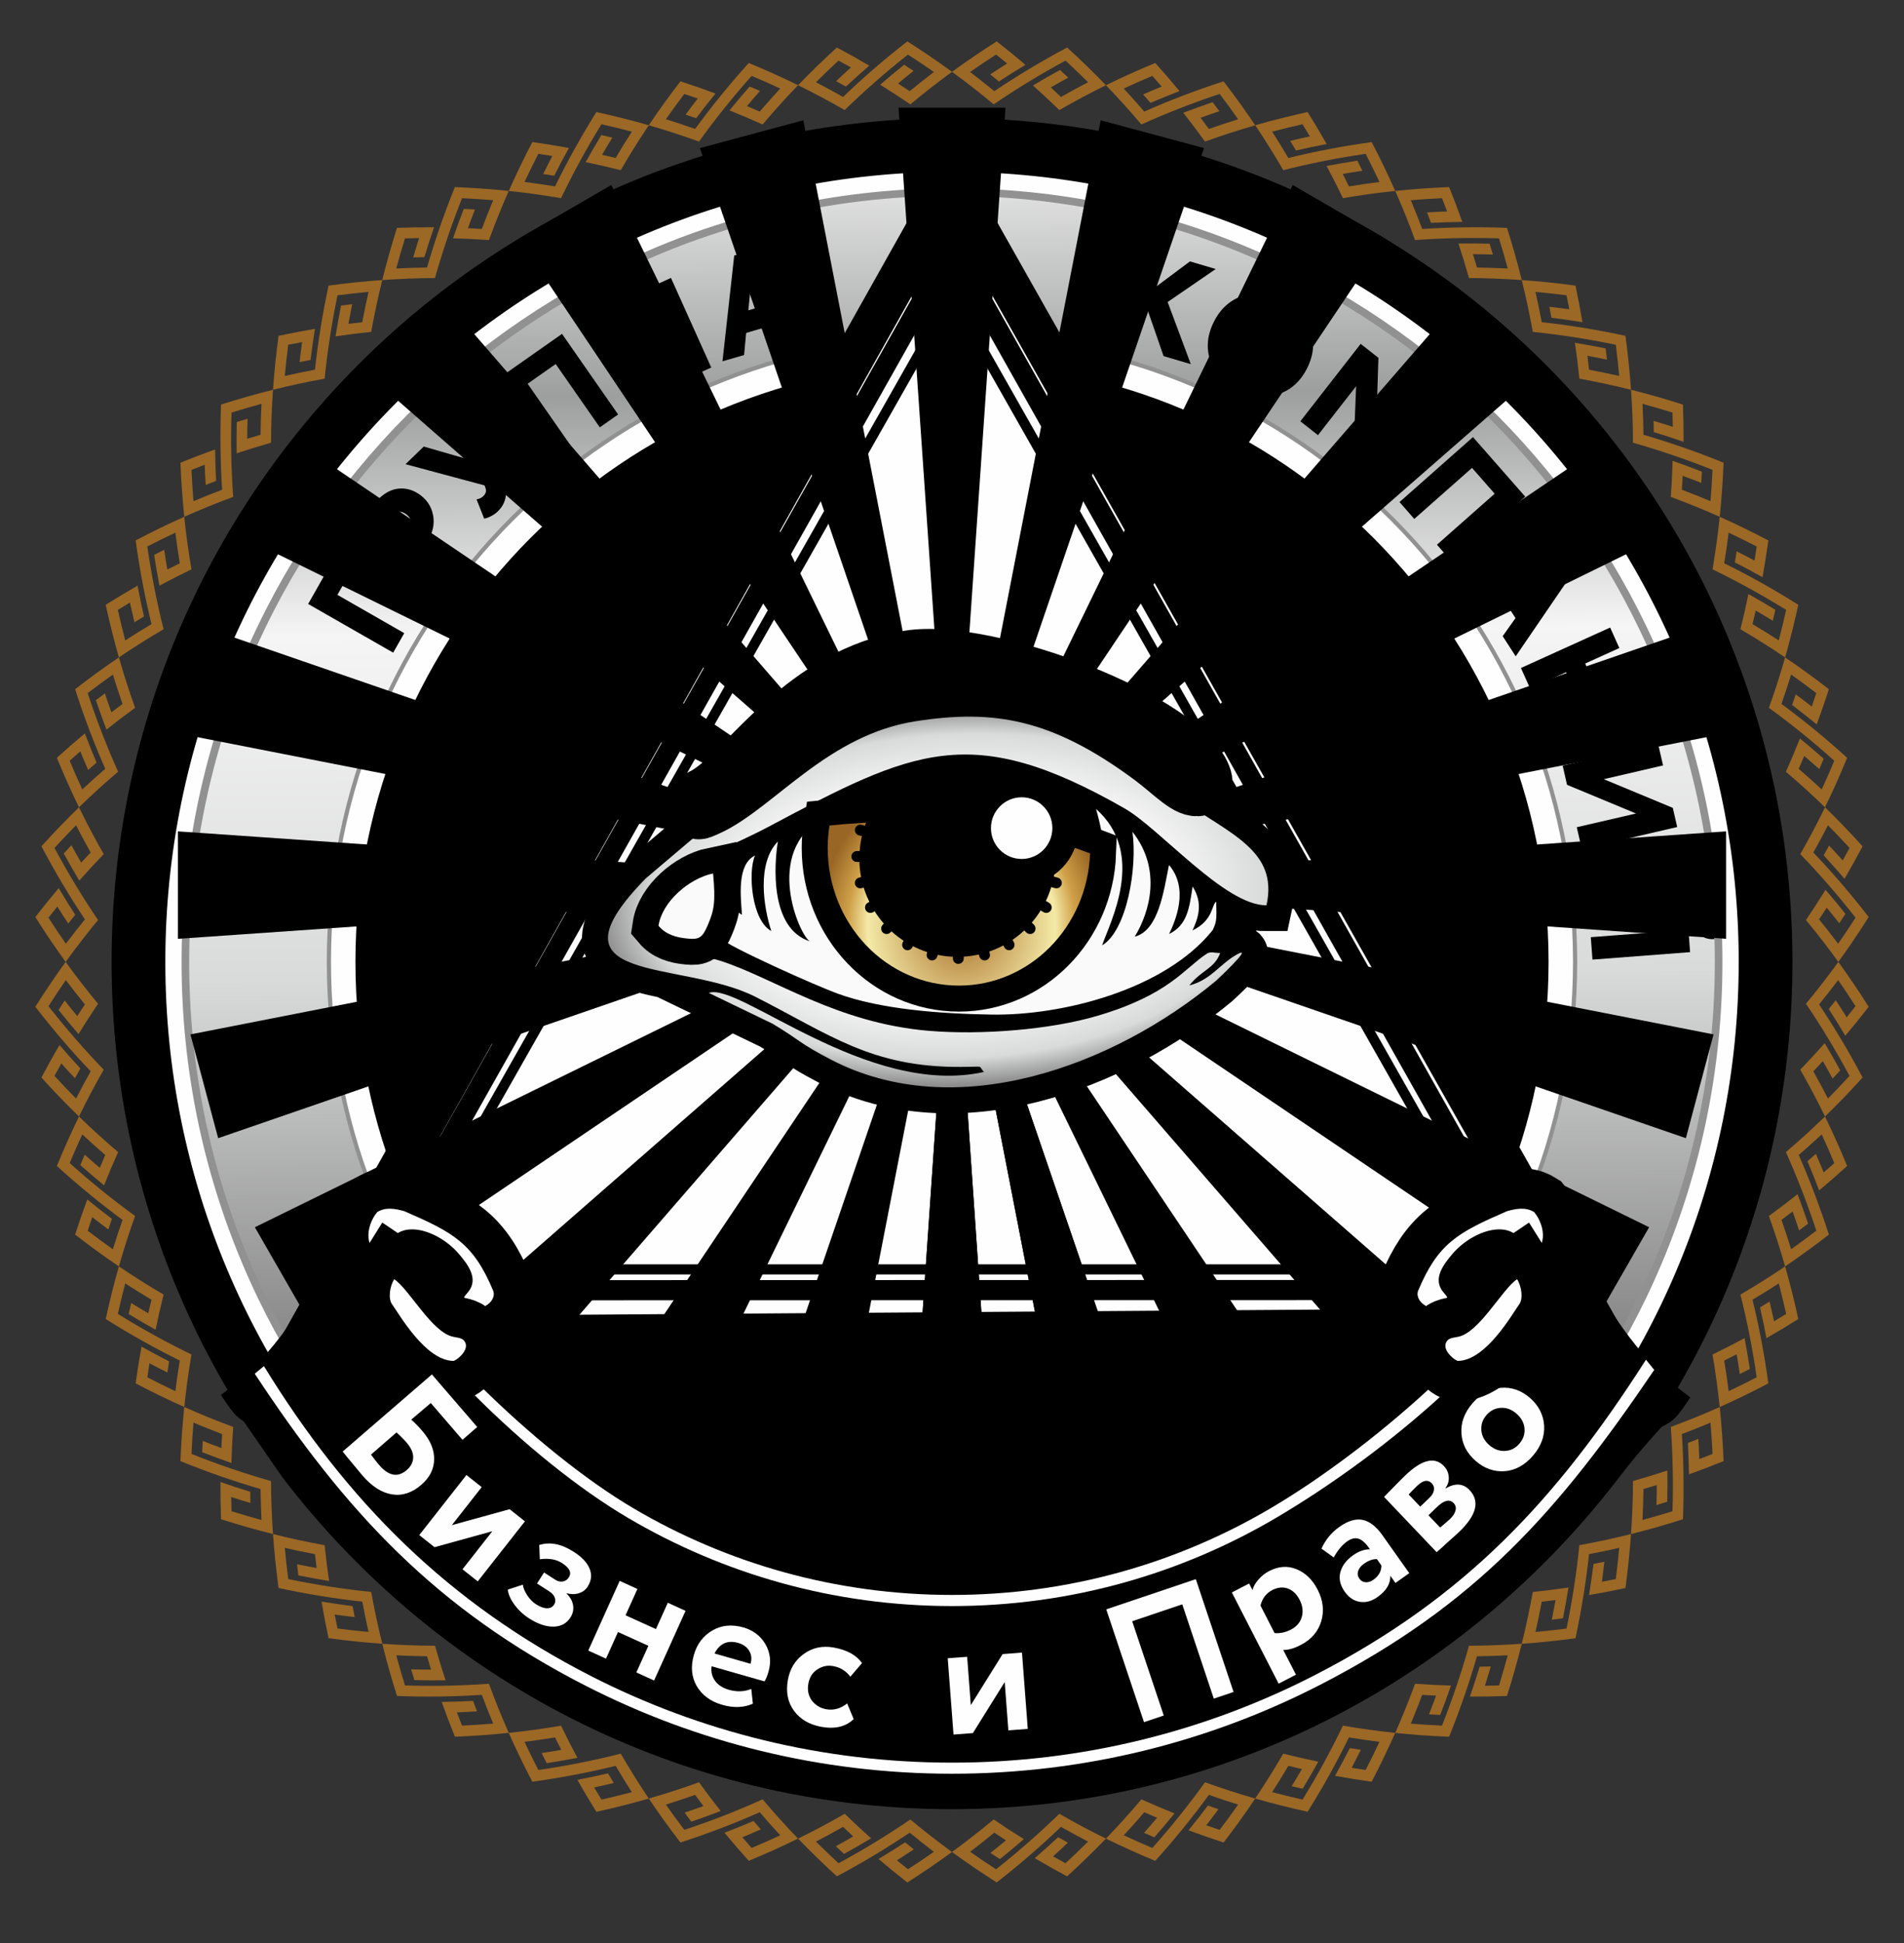 <svg width="50" height="51" viewBox="0 0 50 51" fill="none" xmlns="http://www.w3.org/2000/svg">
<rect x="0" y="0" width="50" height="51" fill="#333333" stroke="none"/>
<path d="M25 46.693C36.799 46.693 46.365 37.092 46.365 25.248C46.365 13.405 36.799 3.804 25 3.804C13.201 3.804 3.636 13.405 3.636 25.248C3.636 37.092 13.201 46.693 25 46.693Z" fill="#FEFEFE" stroke="black" stroke-width="1.411" stroke-miterlimit="22.926"/>
<path d="M25 45.456C36.119 45.456 45.132 36.409 45.132 25.248C45.132 14.088 36.119 5.041 25 5.041C13.881 5.041 4.868 14.088 4.868 25.248C4.868 36.409 13.881 45.456 25 45.456Z" fill="url(#paint0_linear)" stroke="#919191" stroke-width="0.2" stroke-miterlimit="22.926"/>
<path d="M25 41.672C34.037 41.672 41.363 34.319 41.363 25.248C41.363 16.177 34.037 8.824 25 8.824C15.963 8.824 8.637 16.177 8.637 25.248C8.637 34.319 15.963 41.672 25 41.672Z" fill="#FEFEFE"/>
<path fill-rule="evenodd" clip-rule="evenodd" d="M25 8.769C29.534 8.769 33.638 10.613 36.609 13.595C39.58 16.578 41.418 20.698 41.418 25.248C41.418 29.799 39.58 33.919 36.609 36.901C33.638 39.883 29.534 41.727 25 41.727C20.467 41.727 16.362 39.883 13.391 36.901C10.42 33.919 8.582 29.799 8.582 25.248C8.582 20.698 10.42 16.578 13.391 13.595C16.362 10.613 20.467 8.769 25 8.769ZM36.532 13.673C33.581 10.711 29.503 8.879 25 8.879C20.497 8.879 16.42 10.711 13.469 13.673C10.517 16.635 8.692 20.728 8.692 25.248C8.692 29.768 10.517 33.861 13.469 36.823C16.42 39.785 20.497 41.617 25 41.617C29.503 41.617 33.581 39.785 36.532 36.823C39.483 33.861 41.308 29.768 41.308 25.248C41.308 20.728 39.483 16.635 36.532 13.673Z" fill="#919191"/>
<path d="M25 40.872C33.597 40.872 40.566 33.877 40.566 25.248C40.566 16.619 33.597 9.624 25 9.624C16.403 9.624 9.434 16.619 9.434 25.248C9.434 33.877 16.403 40.872 25 40.872Z" fill="black" stroke="black" stroke-width="0.2" stroke-miterlimit="22.926"/>
<path fill-rule="evenodd" clip-rule="evenodd" d="M7.995 35.088L25 4.809L41.971 34.852L7.995 35.088Z" fill="#FEFEFE" stroke="black" stroke-width="1.058" stroke-miterlimit="22.926"/>
<path fill-rule="evenodd" clip-rule="evenodd" d="M9.587 33.867L25 6.5L40.41 33.86L9.587 33.867Z" fill="#FEFEFE" stroke="black" stroke-width="0.529" stroke-miterlimit="22.926"/>
<path fill-rule="evenodd" clip-rule="evenodd" d="M23.595 43.636L25 23.232L26.405 43.636H23.595Z" fill="black"/>
<path fill-rule="evenodd" clip-rule="evenodd" d="M28.904 43.306L25 23.232L31.618 42.576L28.904 43.306Z" fill="black"/>
<path fill-rule="evenodd" clip-rule="evenodd" d="M33.947 41.608L25 23.232L36.38 40.197L33.947 41.608Z" fill="black"/>
<path fill-rule="evenodd" clip-rule="evenodd" d="M38.381 38.657L25 23.232L40.367 36.663L38.381 38.657Z" fill="black"/>
<path fill-rule="evenodd" clip-rule="evenodd" d="M41.902 34.656L25 23.232L43.307 32.213L41.902 34.656Z" fill="black"/>
<path fill-rule="evenodd" clip-rule="evenodd" d="M44.272 29.875L25 23.232L44.999 27.151L44.272 29.875Z" fill="black"/>
<path fill-rule="evenodd" clip-rule="evenodd" d="M45.328 24.642L25 23.232L45.328 21.822V24.642Z" fill="black"/>
<path fill-rule="evenodd" clip-rule="evenodd" d="M44.999 19.313L25 23.232L44.272 16.589L44.999 19.313Z" fill="black"/>
<path fill-rule="evenodd" clip-rule="evenodd" d="M43.307 14.251L25 23.232L41.902 11.809L43.307 14.251Z" fill="black"/>
<path fill-rule="evenodd" clip-rule="evenodd" d="M40.367 9.801L25 23.232L38.381 7.807L40.367 9.801Z" fill="black"/>
<path fill-rule="evenodd" clip-rule="evenodd" d="M36.381 6.267L25 23.232L33.947 4.856L36.381 6.267Z" fill="black"/>
<path fill-rule="evenodd" clip-rule="evenodd" d="M31.618 3.887L25 23.231L28.904 3.157L31.618 3.887Z" fill="black"/>
<path fill-rule="evenodd" clip-rule="evenodd" d="M26.405 2.828L25 23.232L23.596 2.828H26.405Z" fill="black"/>
<path fill-rule="evenodd" clip-rule="evenodd" d="M21.096 3.157L25 23.231L18.382 3.887L21.096 3.157Z" fill="black"/>
<path fill-rule="evenodd" clip-rule="evenodd" d="M16.053 4.856L25 23.232L13.62 6.267L16.053 4.856Z" fill="black"/>
<path fill-rule="evenodd" clip-rule="evenodd" d="M11.619 7.807L25 23.232L9.633 9.801L11.619 7.807Z" fill="black"/>
<path fill-rule="evenodd" clip-rule="evenodd" d="M8.098 11.809L25 23.232L6.693 14.251L8.098 11.809Z" fill="black"/>
<path fill-rule="evenodd" clip-rule="evenodd" d="M5.729 16.589L25 23.232L5.001 19.313L5.729 16.589Z" fill="black"/>
<path fill-rule="evenodd" clip-rule="evenodd" d="M4.672 21.822L25 23.232L4.672 24.642V21.822Z" fill="black"/>
<path fill-rule="evenodd" clip-rule="evenodd" d="M5.001 27.151L25 23.232L5.729 29.875L5.001 27.151Z" fill="black"/>
<path fill-rule="evenodd" clip-rule="evenodd" d="M6.693 32.213L25 23.232L8.098 34.656L6.693 32.213Z" fill="black"/>
<path fill-rule="evenodd" clip-rule="evenodd" d="M9.633 36.663L25 23.232L11.619 38.657L9.633 36.663Z" fill="black"/>
<path fill-rule="evenodd" clip-rule="evenodd" d="M13.62 40.197L25 23.232L16.053 41.608L13.62 40.197Z" fill="black"/>
<path fill-rule="evenodd" clip-rule="evenodd" d="M18.382 42.576L25 23.232L21.096 43.306L18.382 42.576Z" fill="black"/>
<path fill-rule="evenodd" clip-rule="evenodd" d="M23.595 43.636L25 23.232L26.405 43.636H23.595Z" fill="black"/>
<path fill-rule="evenodd" clip-rule="evenodd" d="M28.904 43.306L25 23.232L31.618 42.576L28.904 43.306Z" fill="black"/>
<path fill-rule="evenodd" clip-rule="evenodd" d="M10.497 33.319L25 7.762L39.503 33.319H10.497Z" stroke="black" stroke-width="0.265" stroke-miterlimit="22.926"/>
<path fill-rule="evenodd" clip-rule="evenodd" d="M19.722 21.152C22.064 20.284 20.392 20.733 22.542 19.354C23.932 18.463 27.183 18.735 28.701 19.768C30.499 20.991 30.566 21.063 31.723 22.834C31.729 22.843 33.903 24.01 32.499 24.71C32.417 24.751 31.797 25.496 30.496 26.102C28.833 26.876 27.094 27.747 25.23 27.701C21.861 27.618 23.565 27.665 20.736 26.404C20.151 26.143 18.057 25.604 17.954 24.695C17.953 24.685 16.489 23.569 17.624 22.848C17.669 22.331 19.216 21.34 19.722 21.152V21.152Z" fill="black"/>
<path fill-rule="evenodd" clip-rule="evenodd" d="M25.84 28.137C22.782 28.815 19.389 25.762 18.614 26.063L20.285 26.869C21.047 27.326 20.957 27.364 21.821 27.813C25.103 29.518 29.239 27.981 31.931 25.746C31.94 25.739 32.956 24.791 32.489 25.049C32.028 25.304 31.798 25.725 31.232 25.865C31.568 25.447 31.886 25.434 32.044 25.013C31.899 25.018 31.79 24.967 31.691 25.032C31.091 25.427 30.705 26.109 28.806 26.667C27.58 27.027 25.762 27.173 24.391 27.057C21.976 26.854 20.349 25.684 18.929 25.223C18.155 24.972 17.696 25.211 16.964 24.727C16.768 22.985 18.742 22.467 20.161 21.712C23.979 19.68 25.5 18.913 29.53 21.218C30.464 21.752 32.17 23.775 33.259 23.762C33.577 22.319 32.299 21.897 30.941 20.942C30.039 20.309 28.83 19.363 27.648 18.961C23.442 17.53 21.099 19.811 18.357 21.871L16.956 23.058C14.199 25.88 17.869 25.166 19.841 26.166C21.782 27.15 22.875 28.015 25.22 28.005C25.905 28.002 25.665 27.955 25.84 28.137L25.84 28.137Z" stroke="black" stroke-width="1.365" stroke-miterlimit="22.926"/>
<path fill-rule="evenodd" clip-rule="evenodd" d="M25.84 28.137C22.782 28.815 19.389 25.762 18.614 26.063L20.285 26.869C21.047 27.326 20.957 27.364 21.821 27.813C25.103 29.518 29.239 27.981 31.931 25.746C31.94 25.739 32.956 24.791 32.489 25.049C32.028 25.304 31.798 25.725 31.232 25.865C31.568 25.447 31.886 25.434 32.044 25.013C31.899 25.018 31.79 24.967 31.691 25.032C31.091 25.427 30.705 26.109 28.806 26.667C27.58 27.027 25.762 27.173 24.391 27.057C21.976 26.854 20.349 25.684 18.929 25.223C18.155 24.972 17.696 25.211 16.964 24.727C16.768 22.985 18.742 22.467 20.161 21.712C23.979 19.68 25.5 18.913 29.53 21.218C30.464 21.752 32.17 23.775 33.259 23.762C33.577 22.319 32.299 21.897 30.941 20.942C30.039 20.309 28.83 19.363 27.648 18.961C23.442 17.53 21.099 19.811 18.357 21.871L16.956 23.058C14.199 25.88 17.869 25.166 19.841 26.166C21.782 27.15 22.875 28.015 25.22 28.005C25.905 28.002 25.665 27.955 25.84 28.137L25.84 28.137Z" fill="url(#paint1_radial)"/>
<path fill-rule="evenodd" clip-rule="evenodd" d="M21.613 21.48C20.023 22.358 21.008 24.584 21.27 24.709C20.211 24.369 20.329 22.699 20.427 22.088C19.865 22.664 20.055 23.834 20.255 24.437C19.743 24.168 19.634 22.904 19.826 22.456C19.344 22.694 19.453 23.537 19.484 24.013C19.13 23.794 19.142 23.552 19.06 23.253C18.96 23.54 19.036 23.552 19.026 23.88C19.016 24.204 18.944 24.4 18.89 24.611C19.16 24.865 21.461 25.887 21.997 26.081C23.144 26.497 24.706 26.61 26.048 26.631C27.873 26.66 30.579 25.993 31.846 24.414C31.942 24.212 31.955 24.145 31.938 23.666C31.809 23.759 31.865 24.155 31.316 24.422C31.458 24.108 31.607 23.722 31.318 23.268C31.232 23.84 31.18 24.28 30.701 24.516C30.867 24.17 31.232 23.327 30.698 22.704C30.557 23.4 30.425 24.422 29.799 24.586C30.19 23.944 30.519 22.823 29.739 21.834C29.871 22.786 29.59 24.426 28.942 24.814C29.139 24.225 30.121 22.416 28.782 21.233C30.695 27.818 20.145 28.061 21.613 21.48H21.613Z" fill="#FAFAFA"/>
<path fill-rule="evenodd" clip-rule="evenodd" d="M18.261 21.151C18.286 21.413 18.338 21.376 18.599 21.26C19.883 20.691 21.378 18.661 23.925 18.259C26.165 17.906 27.881 18.204 30.201 19.923C30.762 20.339 31.167 20.817 31.508 20.733C31.657 20.621 31.708 20.553 31.667 20.418C31.197 18.88 25.958 16.895 23.872 17.228C21.073 17.672 19.62 20.131 18.55 20.789C18.341 20.917 18.236 20.898 18.261 21.151L18.261 21.151Z" stroke="black" stroke-width="1.365" stroke-miterlimit="22.926"/>
<path fill-rule="evenodd" clip-rule="evenodd" d="M17.292 24.3C17.483 24.525 17.74 24.608 18.069 24.637C18.358 24.664 18.447 24.612 18.587 24.282C18.753 23.891 18.796 23.685 18.726 22.926C18.085 23.06 17.384 23.678 17.292 24.3H17.292Z" stroke="black" stroke-width="1.365" stroke-miterlimit="22.926"/>
<path fill-rule="evenodd" clip-rule="evenodd" d="M17.292 24.3C17.483 24.525 17.74 24.608 18.069 24.637C18.358 24.664 18.447 24.612 18.587 24.282C18.753 23.891 18.796 23.685 18.726 22.926C18.085 23.06 17.384 23.678 17.292 24.3H17.292Z" fill="#FAFAFA"/>
<path fill-rule="evenodd" clip-rule="evenodd" d="M28.626 22.4C28.555 24.329 27.041 25.87 25.182 25.87C23.279 25.87 21.736 24.254 21.736 22.259C21.736 22.058 21.752 21.86 21.783 21.668C22.362 21.607 22.967 21.574 23.59 21.574C25.529 21.574 27.295 21.887 28.626 22.4H28.626Z" stroke="black" stroke-width="1.365" stroke-miterlimit="22.926"/>
<path fill-rule="evenodd" clip-rule="evenodd" d="M28.626 22.4C28.555 24.329 27.041 25.87 25.182 25.87C23.279 25.87 21.736 24.254 21.736 22.259C21.736 22.058 21.752 21.86 21.783 21.668C22.362 21.607 22.967 21.574 23.59 21.574C25.529 21.574 27.295 21.887 28.626 22.4H28.626Z" fill="url(#paint2_radial)"/>
<path fill-rule="evenodd" clip-rule="evenodd" d="M25.308 21.695V22.339C25.308 22.417 25.244 22.481 25.166 22.481C25.088 22.481 25.024 22.417 25.024 22.339V21.669C25.12 21.677 25.214 21.686 25.308 21.695H25.308Z" fill="#2B2A29"/>
<path fill-rule="evenodd" clip-rule="evenodd" d="M25.098 21.676L25.267 22.307C25.287 22.382 25.242 22.461 25.166 22.481C25.091 22.501 25.013 22.456 24.993 22.38L24.798 21.653C24.899 21.66 24.999 21.667 25.098 21.676Z" fill="#2B2A29"/>
<path fill-rule="evenodd" clip-rule="evenodd" d="M24.856 21.657L25.219 22.287C25.258 22.355 25.234 22.442 25.167 22.481C25.099 22.52 25.012 22.497 24.973 22.429L24.516 21.636C24.63 21.642 24.744 21.649 24.856 21.657L24.856 21.657Z" fill="#2B2A29"/>
<path fill-rule="evenodd" clip-rule="evenodd" d="M24.525 21.636L25.167 22.28C25.222 22.335 25.222 22.426 25.167 22.481C25.112 22.537 25.021 22.537 24.966 22.481L24.107 21.62C24.248 21.623 24.387 21.629 24.525 21.636V21.636Z" fill="#2B2A29"/>
<path fill-rule="evenodd" clip-rule="evenodd" d="M23.957 21.616L25.114 22.287C25.182 22.326 25.205 22.414 25.166 22.482C25.127 22.549 25.04 22.573 24.972 22.534L23.387 21.615C23.465 21.613 23.544 21.613 23.624 21.613C23.735 21.613 23.846 21.614 23.957 21.616V21.616Z" fill="#2B2A29"/>
<path fill-rule="evenodd" clip-rule="evenodd" d="M22.454 21.752C22.474 21.676 22.552 21.631 22.628 21.651L25.066 22.307C25.142 22.327 25.187 22.406 25.167 22.481C25.146 22.557 25.068 22.602 24.993 22.582L22.554 21.926C22.479 21.906 22.434 21.828 22.454 21.752Z" fill="black"/>
<path fill-rule="evenodd" clip-rule="evenodd" d="M22.358 22.482C22.358 22.403 22.422 22.339 22.5 22.339H25.024C25.102 22.339 25.166 22.403 25.166 22.482C25.166 22.56 25.103 22.624 25.024 22.624H22.5C22.422 22.624 22.358 22.56 22.358 22.482Z" fill="black"/>
<path fill-rule="evenodd" clip-rule="evenodd" d="M22.454 23.211C22.434 23.135 22.479 23.057 22.554 23.037L24.993 22.381C25.068 22.36 25.146 22.406 25.167 22.481C25.187 22.557 25.142 22.636 25.066 22.656L22.628 23.312C22.552 23.332 22.474 23.287 22.454 23.211V23.211Z" fill="black"/>
<path fill-rule="evenodd" clip-rule="evenodd" d="M22.735 23.891C22.696 23.823 22.719 23.735 22.787 23.696L24.973 22.429C25.041 22.39 25.128 22.414 25.167 22.482C25.206 22.549 25.183 22.637 25.115 22.676L22.929 23.943C22.861 23.982 22.774 23.959 22.735 23.891L22.735 23.891Z" fill="black"/>
<path fill-rule="evenodd" clip-rule="evenodd" d="M23.181 24.475C23.126 24.419 23.126 24.329 23.181 24.273L24.966 22.482C25.021 22.426 25.111 22.426 25.167 22.482C25.222 22.537 25.222 22.628 25.167 22.683L23.382 24.475C23.326 24.53 23.236 24.53 23.181 24.475Z" fill="black"/>
<path fill-rule="evenodd" clip-rule="evenodd" d="M23.762 24.923C23.695 24.884 23.672 24.796 23.71 24.728L24.973 22.534C25.012 22.466 25.099 22.442 25.166 22.481C25.234 22.52 25.257 22.608 25.218 22.676L23.956 24.87C23.917 24.938 23.83 24.962 23.762 24.923Z" fill="black"/>
<path fill-rule="evenodd" clip-rule="evenodd" d="M24.44 25.204C24.364 25.184 24.319 25.105 24.339 25.03L24.993 22.582C25.013 22.506 25.091 22.461 25.166 22.481C25.242 22.502 25.287 22.58 25.267 22.656L24.613 25.103C24.593 25.179 24.515 25.224 24.44 25.204H24.44Z" fill="black"/>
<path fill-rule="evenodd" clip-rule="evenodd" d="M25.166 25.3C25.088 25.3 25.024 25.236 25.024 25.158V22.624C25.024 22.545 25.088 22.481 25.166 22.481C25.244 22.481 25.308 22.545 25.308 22.624V25.158C25.308 25.236 25.244 25.3 25.166 25.3Z" fill="black"/>
<path fill-rule="evenodd" clip-rule="evenodd" d="M25.893 25.204C25.818 25.224 25.739 25.179 25.719 25.103L25.066 22.656C25.046 22.58 25.091 22.502 25.166 22.481C25.242 22.461 25.32 22.506 25.34 22.582L25.993 25.03C26.013 25.105 25.968 25.184 25.893 25.204H25.893Z" fill="black"/>
<path fill-rule="evenodd" clip-rule="evenodd" d="M26.571 24.923C26.503 24.962 26.416 24.938 26.377 24.87L25.115 22.676C25.076 22.608 25.099 22.52 25.166 22.481C25.234 22.442 25.321 22.466 25.36 22.534L26.622 24.728C26.661 24.796 26.638 24.884 26.57 24.923H26.571Z" fill="black"/>
<path fill-rule="evenodd" clip-rule="evenodd" d="M27.152 24.475C27.097 24.53 27.006 24.53 26.951 24.475L25.166 22.683C25.111 22.628 25.111 22.537 25.166 22.482C25.222 22.426 25.312 22.426 25.367 22.482L27.152 24.273C27.207 24.329 27.207 24.419 27.152 24.475Z" fill="black"/>
<path fill-rule="evenodd" clip-rule="evenodd" d="M27.598 23.891C27.559 23.959 27.472 23.982 27.405 23.943L25.218 22.676C25.151 22.637 25.128 22.549 25.167 22.482C25.206 22.414 25.293 22.39 25.36 22.43L27.547 23.696C27.614 23.735 27.637 23.823 27.598 23.891V23.891Z" fill="black"/>
<path fill-rule="evenodd" clip-rule="evenodd" d="M27.879 23.211C27.859 23.287 27.78 23.332 27.705 23.312L25.267 22.656C25.191 22.636 25.146 22.557 25.166 22.482C25.187 22.406 25.265 22.36 25.34 22.381L27.779 23.037C27.854 23.057 27.899 23.136 27.879 23.211Z" fill="black"/>
<path fill-rule="evenodd" clip-rule="evenodd" d="M27.974 22.482C27.974 22.56 27.911 22.624 27.833 22.624H25.308C25.23 22.624 25.166 22.56 25.166 22.482C25.166 22.403 25.23 22.339 25.308 22.339H27.833C27.911 22.339 27.974 22.403 27.974 22.482Z" fill="black"/>
<path fill-rule="evenodd" clip-rule="evenodd" d="M27.344 22.043L25.34 22.582C25.265 22.603 25.187 22.557 25.166 22.482C25.146 22.406 25.191 22.327 25.267 22.307L26.747 21.909C26.951 21.95 27.151 21.995 27.344 22.043Z" fill="#2B2A29"/>
<path fill-rule="evenodd" clip-rule="evenodd" d="M26.515 21.865L25.36 22.534C25.293 22.573 25.206 22.549 25.167 22.482C25.128 22.414 25.151 22.326 25.218 22.287L26.074 21.791C26.223 21.814 26.37 21.838 26.515 21.864V21.865Z" fill="#2B2A29"/>
<path fill-rule="evenodd" clip-rule="evenodd" d="M26.057 21.788L25.367 22.481C25.312 22.536 25.222 22.536 25.166 22.481C25.111 22.425 25.111 22.335 25.166 22.279L25.704 21.739C25.823 21.754 25.941 21.77 26.057 21.788V21.788Z" fill="#2B2A29"/>
<path fill-rule="evenodd" clip-rule="evenodd" d="M25.753 21.746L25.36 22.429C25.321 22.497 25.234 22.52 25.166 22.481C25.099 22.442 25.076 22.354 25.115 22.286L25.446 21.709C25.549 21.721 25.652 21.733 25.753 21.746V21.746Z" fill="#2B2A29"/>
<path fill-rule="evenodd" clip-rule="evenodd" d="M25.517 21.718L25.34 22.381C25.32 22.456 25.241 22.502 25.166 22.481C25.091 22.461 25.046 22.383 25.066 22.307L25.231 21.688C25.327 21.697 25.422 21.707 25.517 21.718Z" fill="#2B2A29"/>
<path fill-rule="evenodd" clip-rule="evenodd" d="M25.308 21.695V22.339C25.308 22.417 25.244 22.481 25.166 22.481C25.088 22.481 25.024 22.417 25.024 22.339V21.669C25.12 21.677 25.214 21.686 25.308 21.695H25.308Z" fill="#2B2A29"/>
<path fill-rule="evenodd" clip-rule="evenodd" d="M25.098 21.676L25.267 22.307C25.287 22.382 25.242 22.461 25.166 22.481C25.091 22.501 25.013 22.456 24.993 22.38L24.798 21.653C24.899 21.66 24.999 21.667 25.098 21.676Z" fill="#2B2A29"/>
<path fill-rule="evenodd" clip-rule="evenodd" d="M26.902 21.836C26.988 22.052 27.034 22.288 27.034 22.534C27.034 23.583 26.187 24.433 25.142 24.433C24.096 24.433 23.249 23.583 23.249 22.534C23.249 22.157 23.359 21.805 23.547 21.51H23.553C24.754 21.51 25.89 21.627 26.902 21.836V21.836Z" stroke="black" stroke-width="1.365" stroke-miterlimit="22.926"/>
<path fill-rule="evenodd" clip-rule="evenodd" d="M26.902 21.836C26.988 22.052 27.034 22.288 27.034 22.534C27.034 23.583 26.187 24.433 25.142 24.433C24.096 24.433 23.249 23.583 23.249 22.534C23.249 22.157 23.359 21.805 23.547 21.51H23.553C24.754 21.51 25.89 21.627 26.902 21.836V21.836Z" fill="black"/>
<path fill-rule="evenodd" clip-rule="evenodd" d="M26.83 20.927C27.275 20.927 27.636 21.29 27.636 21.737C27.636 22.184 27.275 22.546 26.83 22.546C26.384 22.546 26.023 22.184 26.023 21.737C26.023 21.29 26.384 20.927 26.83 20.927Z" stroke="black" stroke-width="1.365" stroke-miterlimit="22.926"/>
<path fill-rule="evenodd" clip-rule="evenodd" d="M26.83 20.927C27.275 20.927 27.636 21.29 27.636 21.737C27.636 22.184 27.275 22.546 26.83 22.546C26.384 22.546 26.023 22.184 26.023 21.737C26.023 21.29 26.384 20.927 26.83 20.927Z" fill="#FEFEFE"/>
<path d="M10.616 16.619L10.325 17.131L8.092 15.853L8.819 14.572L9.298 14.846L8.861 15.614L10.616 16.619ZM10.97 14.518L11.658 15.059L11.296 15.524L9.272 13.933C9.341 13.844 9.417 13.746 9.498 13.638C9.58 13.528 9.665 13.418 9.751 13.307C9.974 13.021 10.201 12.862 10.43 12.83C10.655 12.798 10.866 12.858 11.062 13.013C11.251 13.162 11.358 13.357 11.384 13.599C11.408 13.839 11.332 14.072 11.155 14.299C11.077 14.399 11.015 14.473 10.97 14.518L10.97 14.518ZM10.221 13.601C10.219 13.603 10.213 13.613 10.202 13.629C10.191 13.645 10.173 13.67 10.148 13.704C10.123 13.737 10.097 13.773 10.068 13.809L10.531 14.173C10.604 14.099 10.664 14.032 10.71 13.972C10.772 13.893 10.803 13.811 10.801 13.727C10.8 13.644 10.757 13.569 10.675 13.504C10.518 13.381 10.367 13.414 10.221 13.601H10.221ZM12.023 10.853L12.448 10.44L13.191 12.457C13.27 12.671 13.301 12.855 13.283 13.012C13.264 13.168 13.195 13.305 13.073 13.422C13.022 13.472 12.961 13.515 12.89 13.551C12.82 13.587 12.761 13.607 12.714 13.612L12.515 13.108C12.589 13.094 12.647 13.067 12.688 13.027C12.756 12.961 12.778 12.892 12.753 12.82L12.724 12.741L10.65 12.184L11.128 11.721L12.521 12.123L12.023 10.852L12.023 10.853ZM16.232 10.879L15.751 11.217L14.593 9.555L13.856 10.073L15.013 11.734L14.532 12.072L13.058 9.958L14.759 8.764L16.232 10.879ZM18.678 9.647L18.143 9.89L17.311 8.042L16.491 8.414L17.323 10.262L16.787 10.504L15.729 8.153L17.62 7.295L18.678 9.647L18.678 9.647ZM19.541 9.319L18.973 9.484L19.281 6.707L19.786 6.56L21.529 8.738L20.926 8.914L20.571 8.454L19.594 8.739L19.54 9.319H19.541ZM20.206 7.984L19.728 7.364L19.652 8.146L20.206 7.984ZM29.714 9.096L29.151 8.929L29.879 6.454L30.443 6.621L30.125 7.7L31.249 6.861L31.925 7.061L30.663 7.928L31.271 9.558L30.556 9.346L30.061 7.919L29.714 9.096ZM31.89 8.421C32.066 8.083 32.325 7.861 32.665 7.754C33.009 7.647 33.359 7.687 33.717 7.875C34.073 8.062 34.306 8.322 34.417 8.655C34.533 8.99 34.497 9.336 34.311 9.693C34.131 10.037 33.869 10.26 33.523 10.361C33.179 10.463 32.833 10.422 32.484 10.239C32.13 10.053 31.896 9.793 31.781 9.457C31.668 9.123 31.704 8.778 31.89 8.421V8.421ZM32.443 8.712C32.342 8.905 32.321 9.103 32.378 9.306C32.434 9.505 32.555 9.652 32.739 9.749C32.948 9.859 33.143 9.879 33.325 9.812C33.509 9.739 33.653 9.603 33.758 9.403C33.866 9.196 33.89 8.996 33.83 8.804C33.769 8.608 33.646 8.462 33.462 8.365C33.271 8.264 33.08 8.246 32.889 8.309C32.699 8.373 32.55 8.507 32.443 8.712V8.712ZM34.61 11.421L34.148 11.058L35.732 9.026L36.198 9.392L36.154 10.739L37.412 10.346L37.849 10.689L36.264 12.721L35.802 12.357L36.811 11.063L35.629 11.412L35.563 11.36L35.613 10.136L34.611 11.421H34.61ZM38.123 14.741L37.735 14.298L39.251 12.959L38.656 12.281L37.14 13.621L36.752 13.178L38.681 11.473L40.053 13.036L38.123 14.741H38.123ZM38.675 15.483L38.353 14.986L41.092 14.481L41.377 14.923L39.803 17.227L39.461 16.698L39.798 16.224L39.244 15.368L38.675 15.483ZM40.14 15.738L40.594 15.099L39.826 15.252L40.14 15.738ZM40.809 19.466L40.567 18.928L41.511 18.5L41.126 17.644L40.182 18.072L39.94 17.534L42.283 16.472L42.525 17.01L41.628 17.416L42.013 18.273L42.91 17.866L43.152 18.404L40.809 19.466ZM42.964 21.353L41.151 20.6L41.036 20.097L43.54 19.517L43.673 20.091L42.116 20.452L43.929 21.205L44.044 21.708L41.539 22.288L41.407 21.713L42.964 21.353L42.964 21.353ZM43.368 24.478L41.689 23.46L41.65 22.945L44.213 22.75L44.258 23.338L42.665 23.459L44.344 24.478L44.383 24.992L41.819 25.188L41.775 24.599L43.368 24.478V24.478ZM44.903 23.104L44.944 23.656C44.876 23.661 44.83 23.682 44.806 23.718C44.781 23.754 44.772 23.814 44.779 23.897C44.785 23.976 44.802 24.03 44.83 24.06C44.858 24.09 44.907 24.102 44.978 24.097L45.02 24.648C44.844 24.666 44.697 24.607 44.579 24.471C44.461 24.337 44.393 24.156 44.376 23.928C44.358 23.686 44.396 23.491 44.492 23.344C44.588 23.198 44.725 23.118 44.903 23.104H44.903Z" fill="black"/>
<path d="M48.912 28.283C48.559 27.612 48.176 26.972 47.77 26.364C47.94 26.156 48.107 25.943 48.271 25.726C48.426 25.95 48.578 26.177 48.727 26.41C48.65 26.508 48.573 26.605 48.495 26.701C48.401 26.551 48.305 26.402 48.208 26.256C48.147 26.332 48.086 26.409 48.024 26.485C48.172 26.714 48.317 26.947 48.459 27.185C48.668 26.939 48.872 26.686 49.073 26.427C48.817 26.021 48.551 25.628 48.276 25.248C48.001 25.628 47.718 25.994 47.425 26.347C47.832 26.946 48.214 27.578 48.569 28.24C48.383 28.443 48.194 28.642 48.003 28.835C47.879 28.593 47.751 28.355 47.619 28.12C47.703 28.032 47.786 27.943 47.869 27.853C47.956 28.004 48.041 28.157 48.125 28.312C48.192 28.24 48.259 28.168 48.326 28.095C48.193 27.853 48.058 27.615 47.918 27.382C47.707 27.62 47.493 27.852 47.276 28.078C47.504 28.475 47.72 28.885 47.926 29.306C48.262 28.98 48.591 28.639 48.912 28.283H48.912Z" fill="#9B6826"/>
<path d="M48.027 32.406C47.795 31.683 47.53 30.986 47.236 30.317C47.439 30.141 47.64 29.961 47.839 29.776C47.953 30.023 48.063 30.274 48.17 30.529C48.077 30.612 47.984 30.694 47.891 30.775C47.824 30.61 47.755 30.448 47.685 30.286C47.611 30.351 47.538 30.416 47.464 30.48C47.57 30.731 47.673 30.986 47.771 31.246C48.019 31.039 48.264 30.826 48.507 30.605C48.325 30.161 48.131 29.728 47.925 29.306C47.59 29.632 47.247 29.944 46.898 30.24C47.195 30.901 47.462 31.589 47.697 32.303C47.478 32.471 47.258 32.633 47.036 32.79C46.956 32.53 46.871 32.273 46.782 32.019C46.88 31.947 46.977 31.874 47.075 31.8C47.133 31.964 47.191 32.129 47.246 32.296C47.325 32.237 47.404 32.178 47.482 32.118C47.394 31.857 47.301 31.599 47.205 31.345C46.956 31.543 46.705 31.733 46.452 31.917C46.606 32.348 46.749 32.79 46.878 33.241C47.265 32.979 47.649 32.7 48.027 32.406L48.027 32.406Z" fill="#9B6826"/>
<path d="M46.438 36.311C46.335 35.559 46.196 34.826 46.022 34.115C46.253 33.978 46.483 33.836 46.711 33.688C46.78 33.952 46.845 34.218 46.905 34.488C46.799 34.553 46.694 34.618 46.588 34.681C46.55 34.507 46.511 34.335 46.47 34.164C46.386 34.215 46.303 34.266 46.219 34.316C46.28 34.582 46.337 34.851 46.388 35.124C46.668 34.964 46.947 34.797 47.224 34.622C47.123 34.153 47.007 33.692 46.878 33.241C46.49 33.504 46.099 33.75 45.704 33.98C45.881 34.683 46.024 35.408 46.131 36.152C45.886 36.279 45.641 36.4 45.395 36.516C45.361 36.245 45.323 35.978 45.279 35.712C45.388 35.659 45.497 35.604 45.605 35.548C45.635 35.72 45.663 35.893 45.688 36.066C45.776 36.023 45.864 35.978 45.952 35.932C45.91 35.66 45.864 35.389 45.813 35.122C45.534 35.274 45.254 35.417 44.972 35.553C45.049 36.005 45.112 36.465 45.161 36.932C45.588 36.741 46.014 36.535 46.438 36.311V36.311Z" fill="#9B6826"/>
<path d="M44.196 39.877C44.225 39.119 44.214 38.372 44.167 37.642C44.417 37.547 44.669 37.447 44.919 37.342C44.941 37.614 44.959 37.888 44.972 38.163C44.856 38.209 44.74 38.254 44.625 38.298C44.619 38.121 44.61 37.944 44.599 37.768C44.508 37.804 44.417 37.839 44.326 37.874C44.339 38.147 44.348 38.422 44.352 38.699C44.655 38.591 44.959 38.475 45.262 38.352C45.243 37.872 45.209 37.398 45.161 36.931C44.734 37.122 44.305 37.296 43.876 37.454C43.928 38.177 43.944 38.916 43.92 39.667C43.658 39.749 43.395 39.826 43.133 39.897C43.147 39.625 43.155 39.354 43.158 39.085C43.275 39.051 43.391 39.016 43.508 38.98C43.508 39.154 43.505 39.33 43.5 39.505C43.594 39.477 43.688 39.449 43.782 39.419C43.789 39.143 43.79 38.869 43.786 38.597C43.485 38.697 43.184 38.79 42.883 38.875C42.881 39.334 42.864 39.798 42.831 40.266C43.285 40.153 43.74 40.023 44.196 39.877V39.877Z" fill="#9B6826"/>
<path d="M41.373 43C41.532 42.258 41.65 41.521 41.729 40.793C41.992 40.744 42.257 40.689 42.521 40.629C42.496 40.9 42.467 41.173 42.432 41.447C42.31 41.472 42.188 41.496 42.067 41.519C42.091 41.343 42.113 41.168 42.133 40.993C42.037 41.013 41.941 41.031 41.846 41.05C41.812 41.321 41.773 41.593 41.729 41.867C42.046 41.813 42.365 41.752 42.685 41.683C42.75 41.207 42.798 40.734 42.831 40.266C42.377 40.38 41.925 40.477 41.475 40.558C41.402 41.279 41.29 42.01 41.138 42.746C40.865 42.781 40.593 42.811 40.323 42.836C40.383 42.57 40.438 42.305 40.487 42.041C40.607 42.027 40.728 42.013 40.85 41.998C40.819 42.169 40.786 42.341 40.751 42.514C40.848 42.502 40.946 42.49 41.044 42.478C41.098 42.207 41.146 41.938 41.189 41.669C40.875 41.715 40.563 41.755 40.252 41.786C40.171 42.237 40.074 42.691 39.961 43.147C40.428 43.114 40.899 43.065 41.373 43.001V43Z" fill="#9B6826"/>
<path d="M38.054 45.586C38.339 44.883 38.582 44.177 38.786 43.474C39.053 43.471 39.323 43.463 39.594 43.449C39.523 43.712 39.447 43.976 39.365 44.24C39.241 44.244 39.117 44.246 38.994 44.248C39.048 44.079 39.1 43.91 39.149 43.741C39.051 43.744 38.953 43.745 38.856 43.747C38.777 44.008 38.691 44.27 38.601 44.532C38.923 44.534 39.247 44.528 39.574 44.516C39.72 44.058 39.849 43.601 39.962 43.146C39.495 43.179 39.033 43.196 38.576 43.198C38.38 43.896 38.144 44.596 37.867 45.294C37.592 45.282 37.319 45.264 37.049 45.242C37.154 44.99 37.253 44.739 37.348 44.487C37.468 44.495 37.59 44.502 37.712 44.507C37.653 44.671 37.59 44.835 37.526 44.998C37.624 45.005 37.722 45.01 37.821 45.014C37.921 44.757 38.015 44.5 38.104 44.242C37.786 44.234 37.472 44.218 37.16 44.195C37.003 44.626 36.829 45.056 36.64 45.485C37.105 45.534 37.577 45.568 38.055 45.586H38.054Z" fill="#9B6826"/>
<path d="M34.339 47.555C34.741 46.912 35.103 46.26 35.424 45.604C35.689 45.647 35.956 45.686 36.225 45.72C36.11 45.967 35.989 46.213 35.863 46.458C35.74 46.441 35.617 46.422 35.495 46.402C35.578 46.245 35.658 46.087 35.736 45.929C35.639 45.915 35.543 45.9 35.447 45.884C35.323 46.128 35.194 46.371 35.059 46.612C35.376 46.67 35.697 46.722 36.021 46.767C36.243 46.341 36.449 45.914 36.639 45.485C36.174 45.436 35.716 45.373 35.266 45.295C34.952 45.948 34.599 46.596 34.205 47.236C33.936 47.175 33.67 47.11 33.408 47.04C33.555 46.811 33.697 46.581 33.833 46.35C33.951 46.379 34.069 46.407 34.188 46.434C34.101 46.584 34.012 46.735 33.92 46.885C34.016 46.907 34.111 46.929 34.208 46.951C34.351 46.715 34.488 46.479 34.62 46.241C34.309 46.177 34.002 46.106 33.699 46.03C33.469 46.426 33.224 46.819 32.962 47.208C33.412 47.337 33.871 47.453 34.338 47.555L34.339 47.555Z" fill="#9B6826"/>
<path d="M30.337 48.844C30.846 48.281 31.315 47.703 31.746 47.112C31.999 47.202 32.255 47.287 32.514 47.367C32.358 47.59 32.196 47.811 32.029 48.031C31.911 47.992 31.794 47.952 31.677 47.911C31.786 47.771 31.892 47.63 31.997 47.488C31.904 47.457 31.812 47.425 31.72 47.392C31.556 47.611 31.386 47.827 31.212 48.042C31.513 48.154 31.82 48.261 32.132 48.362C32.425 47.983 32.702 47.598 32.963 47.209C32.514 47.079 32.074 46.936 31.644 46.781C31.222 47.369 30.761 47.945 30.261 48.505C30.007 48.399 29.757 48.288 29.511 48.173C29.695 47.973 29.875 47.772 30.05 47.568C30.161 47.617 30.273 47.665 30.385 47.713C30.273 47.846 30.159 47.978 30.042 48.109C30.133 48.149 30.223 48.188 30.314 48.226C30.496 48.019 30.672 47.81 30.843 47.599C30.549 47.481 30.258 47.358 29.974 47.229C29.679 47.579 29.368 47.923 29.043 48.26C29.463 48.467 29.895 48.661 30.337 48.844L30.337 48.844Z" fill="#9B6826"/>
<path d="M26.174 49.411C26.771 48.945 27.334 48.458 27.861 47.952C28.095 48.084 28.332 48.213 28.573 48.338C28.38 48.53 28.183 48.719 27.98 48.906C27.871 48.847 27.762 48.787 27.655 48.727C27.786 48.608 27.915 48.487 28.043 48.366C27.957 48.319 27.871 48.271 27.786 48.223C27.587 48.409 27.383 48.593 27.173 48.774C27.451 48.938 27.734 49.097 28.023 49.25C28.378 48.928 28.718 48.597 29.043 48.26C28.623 48.054 28.215 47.836 27.819 47.608C27.3 48.112 26.746 48.599 26.157 49.064C25.926 48.915 25.698 48.762 25.476 48.606C25.692 48.442 25.904 48.274 26.111 48.104C26.212 48.172 26.314 48.239 26.417 48.305C26.283 48.417 26.148 48.527 26.01 48.636C26.092 48.691 26.175 48.745 26.258 48.798C26.472 48.626 26.682 48.451 26.887 48.273C26.617 48.106 26.353 47.934 26.095 47.757C25.743 48.05 25.378 48.335 25 48.611C25.378 48.887 25.77 49.154 26.174 49.411H26.174Z" fill="#9B6826"/>
<path d="M21.977 49.25C22.645 48.895 23.283 48.512 23.889 48.104C24.096 48.275 24.308 48.442 24.524 48.607C24.302 48.762 24.075 48.915 23.843 49.064C23.745 48.987 23.649 48.909 23.553 48.831C23.703 48.736 23.851 48.64 23.997 48.543C23.92 48.482 23.844 48.42 23.769 48.358C23.541 48.507 23.308 48.653 23.071 48.795C23.316 49.004 23.568 49.209 23.827 49.411C24.231 49.154 24.622 48.887 25 48.612C24.622 48.336 24.257 48.051 23.906 47.758C23.309 48.166 22.68 48.55 22.02 48.906C21.818 48.719 21.62 48.53 21.427 48.338C21.669 48.213 21.906 48.085 22.139 47.952C22.227 48.036 22.316 48.12 22.405 48.203C22.255 48.29 22.103 48.376 21.949 48.46C22.02 48.527 22.092 48.595 22.165 48.662C22.405 48.529 22.642 48.393 22.875 48.253C22.637 48.041 22.407 47.826 22.182 47.608C21.786 47.837 21.378 48.054 20.958 48.26C21.283 48.598 21.623 48.928 21.977 49.25H21.977Z" fill="#9B6826"/>
<path d="M17.869 48.362C18.589 48.129 19.284 47.863 19.951 47.568C20.125 47.771 20.305 47.973 20.489 48.173C20.243 48.288 19.993 48.399 19.739 48.505C19.657 48.412 19.575 48.319 19.494 48.225C19.658 48.158 19.82 48.089 19.981 48.018C19.916 47.945 19.852 47.871 19.788 47.797C19.538 47.904 19.283 48.007 19.025 48.105C19.231 48.354 19.443 48.6 19.663 48.843C20.106 48.661 20.537 48.466 20.957 48.26C20.632 47.923 20.322 47.579 20.027 47.229C19.369 47.526 18.683 47.795 17.971 48.03C17.804 47.811 17.642 47.59 17.486 47.367C17.745 47.286 18.002 47.201 18.254 47.112C18.326 47.21 18.399 47.308 18.472 47.406C18.309 47.465 18.144 47.522 17.978 47.578C18.037 47.657 18.096 47.736 18.155 47.815C18.416 47.726 18.673 47.633 18.926 47.536C18.729 47.287 18.539 47.035 18.356 46.781C17.926 46.936 17.487 47.079 17.037 47.208C17.298 47.597 17.576 47.982 17.869 48.362L17.869 48.362Z" fill="#9B6826"/>
<path d="M13.979 46.767C14.728 46.664 15.459 46.524 16.167 46.35C16.303 46.581 16.445 46.812 16.592 47.041C16.329 47.11 16.064 47.175 15.795 47.236C15.73 47.13 15.666 47.024 15.603 46.917C15.775 46.88 15.947 46.84 16.118 46.799C16.067 46.715 16.017 46.631 15.967 46.547C15.701 46.608 15.433 46.665 15.162 46.717C15.321 46.998 15.487 47.278 15.661 47.556C16.129 47.454 16.588 47.338 17.037 47.209C16.776 46.82 16.531 46.426 16.301 46.03C15.601 46.208 14.879 46.352 14.137 46.459C14.011 46.213 13.89 45.967 13.775 45.72C14.044 45.686 14.311 45.648 14.576 45.604C14.629 45.713 14.684 45.822 14.739 45.931C14.568 45.961 14.396 45.989 14.223 46.014C14.267 46.103 14.311 46.191 14.356 46.279C14.628 46.237 14.897 46.191 15.163 46.14C15.013 45.859 14.869 45.578 14.734 45.296C14.284 45.373 13.826 45.437 13.36 45.485C13.55 45.914 13.756 46.342 13.979 46.767L13.979 46.767Z" fill="#9B6826"/>
<path d="M10.426 44.516C11.181 44.545 11.925 44.534 12.653 44.487C12.747 44.738 12.846 44.99 12.951 45.241C12.681 45.264 12.408 45.282 12.133 45.294C12.087 45.178 12.043 45.063 11.999 44.947C12.176 44.94 12.351 44.931 12.527 44.92C12.491 44.829 12.456 44.737 12.422 44.646C12.15 44.66 11.876 44.669 11.599 44.672C11.707 44.977 11.823 45.282 11.946 45.586C12.424 45.567 12.896 45.533 13.361 45.485C13.171 45.056 12.997 44.626 12.84 44.195C12.12 44.248 11.384 44.263 10.635 44.239C10.553 43.976 10.477 43.712 10.406 43.449C10.677 43.463 10.947 43.471 11.215 43.474C11.248 43.591 11.283 43.708 11.319 43.825C11.146 43.825 10.971 43.822 10.796 43.817C10.824 43.911 10.853 44.006 10.882 44.1C11.157 44.107 11.43 44.108 11.701 44.105C11.601 43.802 11.509 43.5 11.424 43.198C10.967 43.196 10.505 43.179 10.039 43.146C10.151 43.601 10.28 44.058 10.426 44.516V44.516Z" fill="#9B6826"/>
<path d="M7.315 41.682C8.055 41.842 8.789 41.961 9.514 42.04C9.563 42.304 9.618 42.569 9.678 42.835C9.407 42.811 9.136 42.781 8.863 42.745C8.838 42.623 8.813 42.501 8.79 42.38C8.966 42.404 9.14 42.426 9.315 42.445C9.295 42.349 9.277 42.253 9.259 42.157C8.988 42.123 8.717 42.084 8.444 42.04C8.498 42.359 8.559 42.679 8.628 43C9.102 43.064 9.572 43.113 10.039 43.146C9.926 42.691 9.829 42.237 9.748 41.785C9.03 41.712 8.302 41.6 7.569 41.447C7.534 41.173 7.504 40.9 7.479 40.629C7.744 40.689 8.008 40.744 8.271 40.794C8.285 40.915 8.299 41.036 8.314 41.157C8.143 41.127 7.972 41.094 7.8 41.059C7.812 41.156 7.823 41.254 7.836 41.352C8.106 41.407 8.374 41.455 8.642 41.498C8.596 41.183 8.557 40.87 8.525 40.558C8.075 40.477 7.623 40.38 7.169 40.266C7.202 40.734 7.251 41.207 7.315 41.682V41.682Z" fill="#9B6826"/>
<path d="M4.738 38.351C5.439 38.637 6.142 38.881 6.842 39.085C6.845 39.354 6.853 39.625 6.867 39.897C6.605 39.826 6.342 39.749 6.08 39.667C6.076 39.543 6.073 39.418 6.071 39.294C6.24 39.349 6.408 39.401 6.576 39.45C6.574 39.352 6.572 39.254 6.571 39.156C6.31 39.076 6.05 38.991 5.789 38.9C5.787 39.223 5.792 39.549 5.805 39.877C6.26 40.023 6.716 40.153 7.169 40.266C7.136 39.798 7.119 39.334 7.117 38.875C6.422 38.678 5.725 38.441 5.029 38.163C5.041 37.887 5.059 37.613 5.081 37.342C5.332 37.447 5.583 37.547 5.833 37.642C5.825 37.763 5.819 37.885 5.813 38.008C5.65 37.948 5.487 37.886 5.324 37.821C5.318 37.919 5.313 38.018 5.308 38.117C5.564 38.217 5.821 38.312 6.077 38.401C6.085 38.082 6.101 37.766 6.124 37.454C5.695 37.296 5.266 37.122 4.839 36.931C4.791 37.398 4.757 37.871 4.738 38.351V38.351Z" fill="#9B6826"/>
<path d="M2.776 34.622C3.417 35.026 4.066 35.389 4.721 35.712C4.677 35.977 4.639 36.245 4.605 36.516C4.359 36.4 4.114 36.279 3.869 36.152C3.887 36.029 3.906 35.906 3.925 35.784C4.082 35.866 4.239 35.947 4.396 36.025C4.411 35.928 4.426 35.831 4.441 35.734C4.199 35.61 3.957 35.481 3.716 35.346C3.658 35.663 3.607 35.985 3.562 36.311C3.986 36.534 4.412 36.741 4.839 36.931C4.888 36.464 4.951 36.005 5.028 35.553C4.378 35.238 3.732 34.883 3.095 34.487C3.155 34.218 3.22 33.951 3.289 33.688C3.518 33.836 3.747 33.978 3.978 34.115C3.949 34.233 3.921 34.352 3.894 34.471C3.744 34.384 3.594 34.294 3.445 34.202C3.422 34.298 3.4 34.394 3.378 34.491C3.613 34.634 3.849 34.772 4.086 34.904C4.15 34.592 4.22 34.284 4.296 33.98C3.902 33.75 3.51 33.503 3.122 33.241C2.993 33.692 2.878 34.153 2.776 34.622L2.776 34.622Z" fill="#9B6826"/>
<path d="M1.493 30.605C2.054 31.115 2.63 31.587 3.218 32.02C3.129 32.273 3.044 32.53 2.964 32.791C2.742 32.634 2.522 32.471 2.303 32.304C2.342 32.185 2.382 32.067 2.422 31.95C2.562 32.059 2.703 32.166 2.844 32.271C2.875 32.178 2.907 32.085 2.939 31.993C2.722 31.828 2.506 31.658 2.292 31.483C2.18 31.785 2.073 32.094 1.973 32.406C2.351 32.7 2.735 32.978 3.122 33.241C3.251 32.79 3.393 32.348 3.548 31.917C2.963 31.493 2.389 31.03 1.83 30.529C1.937 30.274 2.047 30.023 2.161 29.776C2.36 29.961 2.561 30.142 2.765 30.317C2.716 30.428 2.667 30.54 2.62 30.653C2.487 30.541 2.355 30.426 2.225 30.309C2.185 30.399 2.147 30.49 2.109 30.581C2.315 30.764 2.523 30.941 2.733 31.113C2.851 30.817 2.973 30.526 3.102 30.24C2.753 29.944 2.41 29.632 2.074 29.306C1.869 29.728 1.675 30.161 1.493 30.605Z" fill="#9B6826"/>
<path d="M0.928 26.426C1.391 27.026 1.877 27.591 2.381 28.12C2.249 28.355 2.121 28.593 1.997 28.835C1.806 28.642 1.617 28.443 1.431 28.24C1.49 28.13 1.549 28.021 1.61 27.913C1.728 28.045 1.848 28.175 1.969 28.302C2.016 28.216 2.063 28.13 2.111 28.045C1.925 27.845 1.742 27.64 1.563 27.43C1.399 27.708 1.241 27.993 1.088 28.283C1.409 28.639 1.738 28.98 2.074 29.306C2.279 28.885 2.496 28.475 2.724 28.077C2.221 27.557 1.736 27 1.273 26.41C1.422 26.177 1.574 25.949 1.729 25.726C1.893 25.943 2.06 26.156 2.23 26.364C2.162 26.465 2.096 26.567 2.029 26.67C1.918 26.536 1.808 26.4 1.699 26.262C1.645 26.344 1.591 26.427 1.538 26.51C1.71 26.726 1.884 26.937 2.061 27.143C2.228 26.872 2.399 26.606 2.575 26.347C2.283 25.994 1.999 25.628 1.724 25.248C1.45 25.628 1.184 26.02 0.928 26.426L0.928 26.426Z" fill="#9B6826"/>
<path d="M1.088 22.213C1.442 22.884 1.824 23.525 2.23 24.133C2.06 24.341 1.893 24.554 1.729 24.771C1.574 24.547 1.422 24.319 1.273 24.087C1.35 23.989 1.427 23.892 1.505 23.796C1.6 23.946 1.695 24.094 1.793 24.241C1.854 24.164 1.915 24.088 1.976 24.012C1.828 23.783 1.683 23.549 1.542 23.311C1.333 23.558 1.128 23.811 0.928 24.07C1.184 24.476 1.449 24.869 1.724 25.248C1.999 24.869 2.283 24.502 2.575 24.149C2.169 23.55 1.786 22.919 1.431 22.257C1.617 22.053 1.806 21.855 1.997 21.662C2.121 21.904 2.249 22.142 2.381 22.376C2.297 22.464 2.214 22.553 2.131 22.643C2.044 22.492 1.959 22.34 1.876 22.185C1.808 22.257 1.741 22.329 1.674 22.402C1.807 22.644 1.942 22.881 2.082 23.115C2.292 22.876 2.506 22.645 2.724 22.419C2.496 22.022 2.28 21.612 2.074 21.19C1.738 21.517 1.409 21.858 1.088 22.214L1.088 22.213Z" fill="#9B6826"/>
<path d="M1.972 18.09C2.204 18.813 2.469 19.511 2.764 20.18C2.561 20.355 2.36 20.535 2.161 20.721C2.047 20.474 1.936 20.223 1.83 19.968C1.923 19.885 2.016 19.803 2.109 19.721C2.176 19.886 2.245 20.049 2.315 20.21C2.388 20.145 2.462 20.081 2.536 20.017C2.429 19.765 2.327 19.51 2.229 19.251C1.981 19.457 1.736 19.67 1.493 19.891C1.675 20.335 1.869 20.769 2.074 21.19C2.41 20.864 2.753 20.552 3.102 20.256C2.805 19.596 2.538 18.907 2.303 18.193C2.522 18.025 2.742 17.863 2.964 17.706C3.044 17.966 3.129 18.223 3.218 18.477C3.12 18.549 3.023 18.622 2.926 18.696C2.866 18.532 2.809 18.367 2.754 18.2C2.675 18.259 2.596 18.318 2.518 18.378C2.606 18.639 2.699 18.897 2.795 19.151C3.044 18.953 3.295 18.763 3.548 18.579C3.393 18.148 3.251 17.706 3.122 17.255C2.735 17.518 2.351 17.796 1.973 18.09L1.972 18.09Z" fill="#9B6826"/>
<path d="M3.562 14.186C3.665 14.938 3.804 15.671 3.978 16.382C3.747 16.519 3.518 16.661 3.289 16.809C3.22 16.545 3.155 16.279 3.095 16.009C3.2 15.943 3.306 15.879 3.412 15.816C3.45 15.989 3.489 16.162 3.53 16.333C3.613 16.282 3.697 16.231 3.781 16.181C3.72 15.915 3.663 15.645 3.612 15.373C3.332 15.533 3.053 15.7 2.776 15.875C2.878 16.344 2.993 16.805 3.122 17.256C3.509 16.993 3.901 16.747 4.296 16.516C4.119 15.814 3.976 15.089 3.869 14.344C4.114 14.218 4.359 14.097 4.605 13.981C4.639 14.251 4.677 14.519 4.721 14.785C4.612 14.838 4.503 14.893 4.394 14.949C4.365 14.777 4.337 14.604 4.312 14.431C4.224 14.475 4.136 14.519 4.048 14.565C4.09 14.837 4.136 15.107 4.187 15.375C4.466 15.223 4.746 15.08 5.028 14.943C4.95 14.492 4.887 14.032 4.839 13.565C4.412 13.755 3.986 13.962 3.562 14.185L3.562 14.186Z" fill="#9B6826"/>
<path d="M5.804 10.62C5.776 11.378 5.786 12.124 5.833 12.855C5.583 12.949 5.332 13.049 5.081 13.155C5.059 12.883 5.041 12.61 5.029 12.334C5.144 12.287 5.26 12.242 5.375 12.198C5.382 12.376 5.39 12.552 5.401 12.729C5.492 12.692 5.584 12.657 5.675 12.623C5.661 12.35 5.652 12.075 5.648 11.797C5.345 11.905 5.042 12.022 4.738 12.145C4.757 12.625 4.791 13.099 4.839 13.565C5.266 13.374 5.695 13.201 6.124 13.043C6.071 12.32 6.056 11.581 6.08 10.829C6.342 10.747 6.605 10.671 6.867 10.6C6.853 10.872 6.845 11.143 6.842 11.411C6.726 11.445 6.609 11.48 6.492 11.517C6.493 11.342 6.496 11.167 6.501 10.992C6.407 11.019 6.312 11.048 6.218 11.077C6.212 11.353 6.21 11.627 6.214 11.899C6.515 11.799 6.817 11.706 7.117 11.621C7.119 11.163 7.136 10.699 7.169 10.231C6.715 10.344 6.26 10.474 5.804 10.619V10.62Z" fill="#9B6826"/>
<path d="M8.628 7.497C8.469 8.239 8.35 8.976 8.271 9.704C8.008 9.753 7.744 9.808 7.479 9.868C7.504 9.597 7.533 9.324 7.569 9.05C7.69 9.025 7.811 9.001 7.933 8.978C7.909 9.153 7.887 9.329 7.867 9.504C7.963 9.484 8.059 9.466 8.155 9.448C8.188 9.177 8.227 8.904 8.271 8.631C7.954 8.685 7.635 8.746 7.315 8.815C7.251 9.291 7.202 9.763 7.169 10.231C7.623 10.118 8.075 10.021 8.525 9.939C8.598 9.218 8.71 8.488 8.863 7.752C9.136 7.716 9.407 7.686 9.678 7.662C9.617 7.927 9.563 8.193 9.513 8.457C9.393 8.47 9.272 8.484 9.151 8.5C9.182 8.328 9.214 8.156 9.249 7.984C9.152 7.995 9.054 8.007 8.956 8.02C8.903 8.29 8.854 8.56 8.811 8.829C9.125 8.782 9.438 8.743 9.748 8.711C9.829 8.26 9.926 7.806 10.039 7.351C9.572 7.383 9.102 7.432 8.628 7.497L8.628 7.497Z" fill="#9B6826"/>
<path d="M11.945 4.911C11.661 5.614 11.418 6.319 11.214 7.022C10.947 7.025 10.677 7.034 10.406 7.047C10.477 6.785 10.553 6.52 10.635 6.257C10.759 6.253 10.883 6.25 11.006 6.249C10.952 6.418 10.9 6.587 10.851 6.756C10.949 6.753 11.046 6.751 11.144 6.75C11.223 6.489 11.308 6.227 11.399 5.965C11.077 5.963 10.752 5.968 10.425 5.981C10.28 6.439 10.151 6.895 10.038 7.351C10.505 7.318 10.967 7.301 11.423 7.298C11.62 6.601 11.856 5.901 12.133 5.202C12.408 5.215 12.68 5.232 12.951 5.255C12.846 5.506 12.746 5.758 12.652 6.01C12.531 6.002 12.409 5.995 12.288 5.99C12.347 5.826 12.409 5.662 12.473 5.498C12.376 5.493 12.277 5.487 12.179 5.483C12.079 5.74 11.985 5.997 11.896 6.255C12.213 6.263 12.528 6.279 12.84 6.302C12.997 5.871 13.171 5.441 13.36 5.012C12.895 4.963 12.424 4.929 11.945 4.911Z" fill="#9B6826"/>
<path d="M15.661 2.941C15.259 3.584 14.897 4.236 14.576 4.893C14.311 4.849 14.044 4.811 13.775 4.776C13.89 4.53 14.011 4.284 14.137 4.038C14.26 4.056 14.383 4.075 14.505 4.094C14.422 4.252 14.342 4.409 14.264 4.567C14.361 4.582 14.457 4.597 14.553 4.613C14.677 4.369 14.806 4.126 14.941 3.884C14.624 3.826 14.303 3.774 13.979 3.73C13.756 4.155 13.55 4.583 13.361 5.012C13.826 5.06 14.284 5.124 14.734 5.201C15.047 4.548 15.401 3.9 15.795 3.261C16.064 3.321 16.329 3.386 16.592 3.456C16.445 3.685 16.303 3.915 16.167 4.147C16.049 4.118 15.931 4.09 15.811 4.063C15.899 3.912 15.988 3.762 16.08 3.612C15.984 3.589 15.888 3.567 15.792 3.545C15.649 3.781 15.512 4.018 15.38 4.256C15.691 4.32 15.998 4.39 16.301 4.467C16.53 4.071 16.776 3.677 17.038 3.288C16.588 3.159 16.129 3.043 15.661 2.941H15.661Z" fill="#9B6826"/>
<path d="M19.663 1.653C19.155 2.216 18.685 2.794 18.254 3.385C18.001 3.295 17.745 3.21 17.486 3.129C17.642 2.907 17.804 2.686 17.971 2.466C18.089 2.505 18.206 2.545 18.323 2.586C18.214 2.726 18.108 2.867 18.004 3.009C18.096 3.04 18.189 3.072 18.281 3.104C18.445 2.886 18.614 2.67 18.789 2.455C18.487 2.342 18.18 2.235 17.869 2.135C17.576 2.514 17.298 2.899 17.037 3.288C17.486 3.418 17.926 3.56 18.356 3.716C18.778 3.128 19.24 2.552 19.739 1.992C19.993 2.098 20.243 2.209 20.489 2.324C20.305 2.524 20.125 2.726 19.95 2.929C19.84 2.88 19.728 2.832 19.615 2.784C19.727 2.651 19.841 2.519 19.958 2.387C19.868 2.348 19.777 2.309 19.686 2.271C19.505 2.478 19.328 2.687 19.157 2.898C19.452 3.016 19.742 3.139 20.026 3.268C20.322 2.918 20.632 2.573 20.957 2.236C20.537 2.03 20.105 1.836 19.663 1.653L19.663 1.653Z" fill="#9B6826"/>
<path d="M23.827 1.086C23.229 1.551 22.666 2.039 22.139 2.545C21.906 2.412 21.668 2.284 21.427 2.159C21.62 1.967 21.817 1.778 22.02 1.591C22.129 1.65 22.238 1.709 22.346 1.77C22.214 1.889 22.085 2.01 21.958 2.131C22.044 2.178 22.129 2.226 22.214 2.273C22.414 2.087 22.618 1.904 22.827 1.723C22.55 1.559 22.266 1.4 21.977 1.247C21.623 1.569 21.283 1.9 20.958 2.237C21.378 2.443 21.786 2.661 22.182 2.889C22.7 2.384 23.255 1.898 23.843 1.433C24.075 1.582 24.302 1.734 24.525 1.89C24.308 2.055 24.097 2.223 23.889 2.393C23.788 2.325 23.687 2.258 23.584 2.192C23.718 2.08 23.853 1.97 23.99 1.861C23.909 1.806 23.826 1.752 23.743 1.699C23.529 1.871 23.318 2.046 23.113 2.224C23.383 2.391 23.648 2.563 23.906 2.739C24.257 2.446 24.622 2.161 25.001 1.885C24.622 1.609 24.231 1.343 23.827 1.086L23.827 1.086Z" fill="#9B6826"/>
<path d="M28.023 1.247C27.355 1.602 26.717 1.986 26.111 2.393C25.904 2.223 25.692 2.055 25.476 1.89C25.698 1.734 25.926 1.582 26.157 1.433C26.255 1.51 26.352 1.587 26.447 1.666C26.298 1.76 26.15 1.857 26.004 1.954C26.08 2.015 26.156 2.077 26.232 2.139C26.46 1.99 26.693 1.844 26.93 1.702C26.684 1.493 26.432 1.288 26.174 1.086C25.77 1.343 25.379 1.61 25 1.886C25.378 2.161 25.744 2.446 26.095 2.739C26.692 2.332 27.321 1.948 27.981 1.591C28.183 1.778 28.381 1.968 28.574 2.159C28.332 2.284 28.095 2.413 27.861 2.545C27.774 2.461 27.685 2.377 27.595 2.294C27.746 2.207 27.898 2.122 28.052 2.038C27.981 1.97 27.909 1.902 27.836 1.836C27.595 1.969 27.358 2.105 27.126 2.244C27.363 2.456 27.595 2.671 27.819 2.889C28.215 2.661 28.623 2.443 29.043 2.237C28.718 1.9 28.378 1.569 28.023 1.247L28.023 1.247Z" fill="#9B6826"/>
<path d="M32.131 2.135C31.411 2.368 30.716 2.633 30.049 2.929C29.875 2.725 29.695 2.524 29.51 2.324C29.756 2.209 30.007 2.098 30.261 1.992C30.343 2.085 30.425 2.178 30.506 2.272C30.342 2.339 30.18 2.408 30.019 2.479C30.084 2.552 30.148 2.626 30.212 2.7C30.462 2.593 30.717 2.491 30.975 2.392C30.77 2.143 30.557 1.896 30.337 1.653C29.894 1.836 29.462 2.03 29.043 2.237C29.368 2.574 29.678 2.918 29.973 3.268C30.631 2.97 31.317 2.702 32.029 2.466C32.196 2.686 32.357 2.907 32.514 3.13C32.254 3.21 31.998 3.296 31.746 3.385C31.674 3.287 31.601 3.189 31.527 3.091C31.691 3.032 31.855 2.974 32.022 2.919C31.963 2.84 31.904 2.761 31.844 2.682C31.584 2.771 31.327 2.863 31.074 2.96C31.271 3.21 31.461 3.462 31.644 3.716C32.074 3.561 32.513 3.418 32.963 3.289C32.701 2.899 32.424 2.514 32.131 2.135L32.131 2.135Z" fill="#9B6826"/>
<path d="M36.021 3.73C35.272 3.833 34.541 3.973 33.833 4.147C33.697 3.916 33.555 3.685 33.408 3.456C33.671 3.386 33.936 3.321 34.205 3.261C34.27 3.367 34.334 3.473 34.397 3.58C34.224 3.617 34.053 3.657 33.882 3.698C33.933 3.781 33.983 3.866 34.033 3.95C34.298 3.889 34.567 3.832 34.838 3.781C34.679 3.499 34.513 3.219 34.339 2.941C33.871 3.043 33.412 3.159 32.963 3.288C33.224 3.677 33.47 4.071 33.699 4.467C34.399 4.289 35.122 4.146 35.863 4.038C35.989 4.284 36.11 4.53 36.225 4.777C35.956 4.811 35.689 4.849 35.425 4.893C35.371 4.784 35.317 4.674 35.261 4.565C35.432 4.536 35.604 4.508 35.777 4.483C35.734 4.394 35.689 4.306 35.644 4.218C35.372 4.26 35.103 4.306 34.837 4.357C34.987 4.637 35.131 4.919 35.266 5.201C35.716 5.124 36.174 5.06 36.639 5.012C36.45 4.583 36.244 4.155 36.021 3.73L36.021 3.73Z" fill="#9B6826"/>
<path d="M39.574 5.981C38.819 5.952 38.075 5.963 37.348 6.01C37.253 5.758 37.154 5.507 37.049 5.255C37.32 5.232 37.592 5.215 37.867 5.202C37.913 5.318 37.958 5.434 38.002 5.55C37.825 5.556 37.649 5.565 37.474 5.576C37.509 5.667 37.545 5.759 37.579 5.85C37.851 5.837 38.125 5.828 38.401 5.824C38.293 5.519 38.178 5.215 38.055 4.911C37.577 4.929 37.105 4.963 36.64 5.012C36.83 5.441 37.003 5.871 37.16 6.301C37.881 6.249 38.617 6.234 39.365 6.257C39.447 6.521 39.523 6.785 39.594 7.048C39.323 7.034 39.054 7.026 38.786 7.022C38.752 6.905 38.717 6.788 38.681 6.671C38.854 6.672 39.029 6.675 39.204 6.68C39.176 6.585 39.148 6.491 39.118 6.396C38.844 6.389 38.571 6.388 38.299 6.392C38.399 6.695 38.492 6.997 38.576 7.298C39.033 7.301 39.495 7.318 39.962 7.351C39.849 6.895 39.72 6.439 39.575 5.981H39.574Z" fill="#9B6826"/>
<path d="M42.685 8.814C41.946 8.655 41.212 8.536 40.487 8.457C40.438 8.193 40.383 7.927 40.323 7.661C40.593 7.686 40.865 7.716 41.138 7.751C41.163 7.873 41.187 7.996 41.21 8.117C41.035 8.093 40.86 8.071 40.686 8.051C40.705 8.148 40.724 8.244 40.742 8.34C41.012 8.373 41.284 8.412 41.556 8.457C41.502 8.138 41.441 7.818 41.373 7.497C40.899 7.432 40.428 7.384 39.961 7.351C40.074 7.806 40.171 8.26 40.252 8.711C40.971 8.785 41.698 8.897 42.432 9.05C42.467 9.324 42.496 9.597 42.521 9.868C42.257 9.808 41.992 9.753 41.729 9.704C41.716 9.583 41.701 9.461 41.686 9.339C41.857 9.37 42.028 9.403 42.2 9.439C42.189 9.341 42.177 9.242 42.164 9.145C41.895 9.09 41.626 9.042 41.358 8.998C41.405 9.314 41.444 9.627 41.475 9.939C41.925 10.021 42.377 10.118 42.831 10.231C42.798 9.763 42.75 9.29 42.685 8.814Z" fill="#9B6826"/>
<path d="M45.262 12.145C44.561 11.86 43.858 11.615 43.158 11.412C43.155 11.143 43.147 10.872 43.133 10.6C43.395 10.671 43.658 10.748 43.92 10.829C43.924 10.954 43.927 11.079 43.929 11.202C43.76 11.148 43.592 11.096 43.424 11.046C43.426 11.145 43.428 11.243 43.429 11.341C43.69 11.42 43.95 11.506 44.211 11.597C44.214 11.274 44.208 10.948 44.195 10.62C43.74 10.474 43.285 10.344 42.831 10.231C42.864 10.699 42.881 11.163 42.883 11.621C43.578 11.818 44.275 12.055 44.972 12.333C44.959 12.609 44.941 12.883 44.919 13.155C44.669 13.049 44.417 12.949 44.167 12.854C44.175 12.733 44.182 12.611 44.188 12.489C44.35 12.549 44.514 12.611 44.676 12.675C44.682 12.577 44.688 12.478 44.692 12.38C44.436 12.28 44.18 12.185 43.923 12.096C43.915 12.414 43.899 12.73 43.876 13.043C44.305 13.201 44.734 13.375 45.161 13.565C45.209 13.098 45.243 12.625 45.262 12.145V12.145Z" fill="#9B6826"/>
<path d="M47.224 15.874C46.583 15.471 45.934 15.107 45.279 14.785C45.323 14.519 45.361 14.251 45.395 13.981C45.641 14.097 45.886 14.218 46.131 14.345C46.113 14.468 46.094 14.591 46.075 14.713C45.918 14.63 45.761 14.55 45.604 14.472C45.59 14.569 45.574 14.666 45.559 14.762C45.801 14.886 46.044 15.016 46.285 15.151C46.342 14.833 46.393 14.511 46.438 14.186C46.014 13.963 45.588 13.756 45.161 13.565C45.112 14.032 45.049 14.492 44.972 14.944C45.622 15.259 46.268 15.614 46.905 16.009C46.845 16.279 46.78 16.545 46.711 16.809C46.483 16.661 46.253 16.519 46.022 16.382C46.051 16.264 46.079 16.145 46.106 16.025C46.256 16.113 46.406 16.203 46.555 16.294C46.578 16.198 46.6 16.102 46.622 16.006C46.387 15.863 46.151 15.725 45.914 15.592C45.851 15.904 45.781 16.212 45.704 16.517C46.099 16.747 46.49 16.994 46.878 17.256C47.007 16.805 47.123 16.344 47.224 15.875V15.874Z" fill="#9B6826"/>
<path d="M48.507 19.891C47.947 19.381 47.37 18.91 46.782 18.477C46.871 18.224 46.956 17.966 47.036 17.706C47.258 17.863 47.478 18.025 47.697 18.193C47.658 18.311 47.618 18.429 47.578 18.546C47.438 18.437 47.297 18.331 47.157 18.226C47.125 18.319 47.093 18.412 47.061 18.504C47.278 18.669 47.494 18.839 47.708 19.014C47.82 18.711 47.927 18.403 48.027 18.09C47.649 17.796 47.265 17.518 46.878 17.256C46.749 17.707 46.607 18.148 46.452 18.58C47.037 19.004 47.611 19.467 48.169 19.968C48.063 20.223 47.953 20.474 47.839 20.721C47.64 20.536 47.438 20.355 47.235 20.18C47.284 20.069 47.333 19.957 47.38 19.843C47.513 19.956 47.644 20.071 47.776 20.188C47.815 20.097 47.853 20.006 47.891 19.915C47.685 19.733 47.477 19.555 47.267 19.384C47.149 19.68 47.027 19.971 46.898 20.257C47.247 20.553 47.59 20.864 47.925 21.191C48.131 20.769 48.325 20.336 48.507 19.891H48.507Z" fill="#9B6826"/>
<path d="M49.073 24.07C48.609 23.471 48.123 22.905 47.62 22.376C47.751 22.142 47.879 21.904 48.004 21.662C48.195 21.855 48.383 22.053 48.57 22.257C48.511 22.367 48.451 22.476 48.391 22.584C48.272 22.452 48.152 22.322 48.032 22.195C47.984 22.281 47.937 22.366 47.89 22.451C48.075 22.652 48.258 22.857 48.438 23.067C48.601 22.788 48.759 22.504 48.912 22.214C48.591 21.858 48.262 21.517 47.926 21.19C47.721 21.612 47.504 22.022 47.276 22.419C47.779 22.939 48.264 23.496 48.727 24.087C48.578 24.319 48.426 24.547 48.271 24.771C48.107 24.554 47.94 24.341 47.77 24.133C47.838 24.032 47.905 23.93 47.971 23.826C48.082 23.96 48.192 24.096 48.301 24.234C48.355 24.152 48.409 24.07 48.462 23.986C48.291 23.771 48.116 23.56 47.939 23.354C47.773 23.625 47.601 23.89 47.425 24.149C47.718 24.502 48.001 24.869 48.276 25.248C48.551 24.869 48.817 24.476 49.073 24.07H49.073Z" fill="#9B6826"/>
<path fill-rule="evenodd" clip-rule="evenodd" d="M42.536 38.756C38.487 44.059 32.146 47.487 25 47.487C17.805 47.487 11.457 44.067 7.408 38.766L5.937 36.639L11.086 32.281C13.651 37.383 18.918 40.882 25 40.882C31.102 40.882 36.383 37.36 38.938 32.23L44.327 36.691C43.697 37.384 43.092 38.028 42.536 38.756H42.536Z" fill="black"/>
<path fill-rule="evenodd" clip-rule="evenodd" d="M9.291 32.236C7.765 34.869 7.098 35.769 5.937 36.639C6.257 37.102 6.27 37.161 6.834 37.409C7.741 37.808 8.788 36.776 9.233 36.099C9.813 35.216 10.648 34.937 10.255 33.929C10.161 33.686 9.03 32.504 9.291 32.236Z" fill="black" stroke="black" stroke-width="0.2" stroke-miterlimit="22.926"/>
<path d="M40.85 33.033C39.388 35.675 36.123 38.297 33.532 39.828C31.029 41.307 28.113 42.156 25 42.156C21.9 42.156 18.994 41.314 16.499 39.846C13.914 38.326 10.717 35.175 9.25 32.551L9.291 32.235C10.734 34.815 14.105 38.102 16.645 39.596C19.096 41.038 21.952 41.864 25 41.864C28.061 41.864 30.927 41.031 33.386 39.578C35.932 38.073 39.336 35.17 40.774 32.574L40.85 33.033L40.85 33.033Z" fill="#FEFEFE"/>
<path fill-rule="evenodd" clip-rule="evenodd" d="M12.108 33.508C11.876 33.76 11.644 34.012 11.412 34.263C11.145 33.916 10.651 33.429 10.611 33.222C10.499 32.672 10.818 32.342 11.353 32.703C11.623 32.913 11.857 33.24 12.108 33.508V33.508Z" stroke="#2B2A29" stroke-width="2.117" stroke-miterlimit="22.926"/>
<path fill-rule="evenodd" clip-rule="evenodd" d="M12.108 33.508C11.876 33.76 11.644 34.012 11.412 34.263C11.145 33.916 10.651 33.429 10.611 33.222C10.499 32.672 10.818 32.342 11.353 32.703C11.623 32.913 11.857 33.24 12.108 33.508Z" fill="#FEFEFE"/>
<path fill-rule="evenodd" clip-rule="evenodd" d="M9.905 31.815C10.126 31.678 10.373 31.722 10.62 31.792C11.916 32.355 12.431 32.634 12.955 33.888C13.05 34.191 12.561 34.492 12.247 34.257C12.073 34.127 12.205 34.024 12.298 33.908C12.567 33.571 12.306 33.209 12.04 32.901C11.468 32.239 10.28 31.88 10.126 32.935C9.533 32.859 9.595 32.192 9.905 31.815V31.815Z" stroke="black" stroke-width="2.117" stroke-miterlimit="22.926"/>
<path fill-rule="evenodd" clip-rule="evenodd" d="M9.905 31.815C10.126 31.678 10.373 31.722 10.62 31.792C11.916 32.355 12.431 32.634 12.955 33.888C13.05 34.191 12.561 34.492 12.247 34.257C12.073 34.127 12.205 34.024 12.298 33.908C12.567 33.571 12.306 33.209 12.04 32.901C11.468 32.239 10.28 31.88 10.126 32.935C9.533 32.859 9.595 32.192 9.905 31.815Z" fill="#FEFEFE"/>
<path fill-rule="evenodd" clip-rule="evenodd" d="M10.297 34.237C10.476 34.48 11.166 35.711 11.904 35.721C11.972 35.722 12.317 35.458 12.22 35.243C12.168 35.128 12.078 35.121 11.91 35.09C11.345 34.984 10.755 33.847 10.352 33.576C10.232 33.766 10.19 34.091 10.297 34.237V34.237Z" stroke="black" stroke-width="2.117" stroke-miterlimit="22.926"/>
<path fill-rule="evenodd" clip-rule="evenodd" d="M10.297 34.237C10.476 34.48 11.166 35.711 11.904 35.721C11.972 35.722 12.317 35.458 12.22 35.243C12.168 35.128 12.078 35.121 11.91 35.09C11.345 34.984 10.755 33.847 10.352 33.576C10.232 33.766 10.19 34.091 10.297 34.237V34.237Z" fill="#FEFEFE"/>
<path fill-rule="evenodd" clip-rule="evenodd" d="M40.898 32.299C42.424 34.932 43.091 35.833 44.253 36.702C43.932 37.166 43.919 37.224 43.355 37.472C42.448 37.871 41.401 36.84 40.956 36.162C40.376 35.279 39.541 35 39.934 33.992C40.029 33.749 41.159 32.567 40.898 32.299Z" fill="black" stroke="black" stroke-width="0.2" stroke-miterlimit="22.926"/>
<path d="M34.646 44.234C31.751 45.719 28.473 46.557 25 46.557C21.55 46.557 18.291 45.73 15.411 44.264C11.452 42.248 9.073 39.678 6.69 36.058L6.931 35.858C9.112 39.413 11.777 42.087 15.541 44.004C18.382 45.451 21.596 46.266 25 46.266C28.427 46.266 31.661 45.44 34.514 43.976C38.485 41.939 40.876 39.357 43.224 35.69L43.441 35.957C40.923 39.669 38.775 42.116 34.646 44.234Z" fill="#FEFEFE"/>
<path d="M8.999 38.1L11.342 36.076L12.532 37.456L12.145 37.792L11.313 36.827L10.799 37.263C10.892 37.343 10.989 37.443 11.092 37.562C11.303 37.808 11.406 38.057 11.401 38.309C11.395 38.562 11.284 38.783 11.066 38.971C10.822 39.184 10.565 39.268 10.295 39.225C10.025 39.183 9.765 39.016 9.515 38.726C9.468 38.672 9.368 38.55 9.213 38.362C9.183 38.326 9.149 38.287 9.116 38.246C9.082 38.205 9.056 38.173 9.039 38.15C9.022 38.128 9.008 38.111 8.999 38.1L8.999 38.1ZM10.677 37.864C10.603 37.779 10.515 37.69 10.412 37.599L9.743 38.18C9.829 38.298 9.9 38.389 9.957 38.454C10.207 38.745 10.448 38.788 10.681 38.586C10.791 38.491 10.848 38.381 10.85 38.257C10.853 38.133 10.795 38.002 10.677 37.864H10.677ZM12.929 40.192L11.412 40.611L11.01 40.293L12.249 38.716L12.65 39.034L11.866 40.032L13.383 39.614L13.785 39.932L12.546 41.508L12.145 41.191L12.929 40.192ZM13.89 42.477C13.742 42.382 13.616 42.264 13.509 42.121C13.405 41.976 13.347 41.844 13.335 41.724L13.729 41.595C13.742 41.684 13.782 41.779 13.849 41.879C13.916 41.978 13.99 42.054 14.073 42.107C14.183 42.178 14.28 42.213 14.364 42.214C14.447 42.215 14.509 42.184 14.549 42.121C14.586 42.064 14.593 42.003 14.57 41.939C14.548 41.875 14.497 41.817 14.417 41.766L14.102 41.564L14.287 41.275L14.582 41.465C14.65 41.508 14.717 41.523 14.783 41.511C14.848 41.498 14.901 41.462 14.939 41.402C15.017 41.279 14.957 41.155 14.76 41.028C14.605 40.928 14.411 40.895 14.175 40.928L14.161 40.553C14.442 40.465 14.743 40.524 15.065 40.731C15.283 40.87 15.422 41.02 15.485 41.178C15.548 41.337 15.53 41.492 15.433 41.645C15.38 41.728 15.305 41.785 15.207 41.818C15.109 41.85 15.001 41.851 14.883 41.821L14.878 41.829C14.976 41.923 15.033 42.027 15.05 42.138C15.067 42.249 15.044 42.355 14.98 42.456C14.879 42.613 14.73 42.694 14.534 42.696C14.337 42.699 14.122 42.626 13.89 42.477L13.89 42.477ZM17.177 44.11L16.711 43.898L17.027 43.199L16.229 42.837L15.914 43.536L15.448 43.324L16.273 41.495L16.739 41.707L16.427 42.398L17.225 42.76L17.537 42.069L18.003 42.281L17.177 44.11ZM19.729 44.331L19.771 44.719C19.535 44.824 19.267 44.834 18.968 44.749C18.66 44.661 18.436 44.496 18.295 44.255C18.159 44.018 18.134 43.746 18.221 43.44C18.302 43.154 18.463 42.94 18.703 42.799C18.944 42.657 19.218 42.63 19.526 42.718C19.779 42.791 19.971 42.937 20.1 43.156C20.228 43.376 20.256 43.616 20.182 43.876C20.149 43.99 20.114 44.076 20.076 44.133L18.687 43.736C18.667 43.882 18.698 44.01 18.779 44.12C18.86 44.23 18.98 44.307 19.136 44.352C19.35 44.413 19.548 44.406 19.729 44.331L19.729 44.331ZM19.387 43.124C19.108 43.044 18.9 43.137 18.764 43.401L19.709 43.671C19.746 43.548 19.736 43.437 19.677 43.335C19.618 43.233 19.521 43.163 19.387 43.124V43.124ZM22.247 44.712L22.418 45.123C22.212 45.322 21.93 45.39 21.574 45.327C21.256 45.27 21.015 45.129 20.85 44.904C20.687 44.681 20.634 44.414 20.689 44.1C20.741 43.804 20.881 43.575 21.108 43.413C21.336 43.248 21.597 43.192 21.892 43.244C22.242 43.307 22.49 43.443 22.637 43.653L22.33 44.011C22.218 43.858 22.066 43.765 21.874 43.731C21.728 43.705 21.59 43.735 21.461 43.821C21.335 43.901 21.257 44.026 21.227 44.196C21.198 44.366 21.229 44.513 21.321 44.639C21.42 44.762 21.545 44.837 21.697 44.864C21.892 44.899 22.075 44.848 22.247 44.712ZM26.384 44.151L25.549 45.49L25.04 45.529L24.888 43.526L25.398 43.488L25.494 44.756L26.329 43.417L26.838 43.378L26.99 45.38L26.48 45.419L26.384 44.151ZM32.394 44.411L31.875 44.586L31.047 42.111L29.732 42.555L30.561 45.029L30.042 45.204L29.051 42.243L31.403 41.45L32.394 44.411V44.411ZM34.032 43.958L33.578 44.193L32.349 41.799L32.803 41.564L32.891 41.735C32.916 41.641 32.969 41.549 33.049 41.458C33.129 41.366 33.222 41.292 33.331 41.236C33.575 41.11 33.814 41.093 34.046 41.188C34.282 41.283 34.467 41.463 34.603 41.728C34.745 42.005 34.777 42.281 34.697 42.553C34.616 42.825 34.437 43.034 34.157 43.178C33.978 43.271 33.825 43.313 33.698 43.306L34.033 43.958L34.032 43.958ZM33.408 41.738C33.25 41.82 33.148 41.955 33.101 42.143L33.471 42.865C33.615 42.878 33.757 42.848 33.9 42.774C34.05 42.696 34.145 42.585 34.186 42.44C34.227 42.295 34.207 42.145 34.127 41.989C34.051 41.841 33.948 41.743 33.819 41.696C33.69 41.65 33.553 41.663 33.408 41.738H33.408ZM35.024 40.879L34.703 40.649C34.805 40.419 34.96 40.229 35.168 40.081C35.395 39.919 35.6 39.857 35.783 39.894C35.965 39.931 36.139 40.065 36.302 40.295L37.008 41.292L36.645 41.55L36.512 41.361C36.515 41.571 36.404 41.756 36.179 41.916C36.025 42.027 35.869 42.07 35.711 42.045C35.554 42.021 35.421 41.932 35.313 41.779C35.193 41.61 35.154 41.44 35.197 41.27C35.241 41.101 35.352 40.952 35.531 40.824C35.678 40.719 35.826 40.666 35.975 40.666C35.877 40.517 35.78 40.426 35.685 40.391C35.59 40.357 35.485 40.38 35.372 40.462C35.246 40.551 35.13 40.691 35.024 40.88V40.879ZM36.067 41.465C36.207 41.365 36.277 41.24 36.276 41.091L36.158 40.924C36.053 40.919 35.938 40.96 35.815 41.048C35.738 41.103 35.688 41.166 35.665 41.237C35.643 41.308 35.654 41.375 35.699 41.438C35.74 41.496 35.795 41.527 35.863 41.531C35.931 41.535 35.999 41.513 36.067 41.465V41.465ZM37.728 40.743L36.346 39.291C36.366 39.273 36.445 39.191 36.584 39.047C36.724 38.903 36.829 38.797 36.9 38.73C37.337 38.31 37.676 38.227 37.918 38.481C37.996 38.563 38.038 38.659 38.045 38.77C38.052 38.881 38.022 38.978 37.955 39.063L37.961 39.069C38.214 38.922 38.423 38.935 38.589 39.109C38.868 39.402 38.778 39.768 38.319 40.208C38.253 40.271 38.148 40.366 38.005 40.491C37.97 40.523 37.931 40.56 37.886 40.602C37.841 40.643 37.806 40.673 37.783 40.694C37.76 40.715 37.741 40.731 37.728 40.743L37.728 40.743ZM37.743 39.55L37.511 39.772L37.819 40.095C37.955 39.98 38.041 39.907 38.075 39.874C38.157 39.795 38.206 39.719 38.223 39.645C38.241 39.571 38.225 39.508 38.176 39.456C38.069 39.344 37.925 39.376 37.743 39.55ZM37.218 38.998C37.132 39.081 37.057 39.157 36.992 39.227L37.296 39.546L37.537 39.315C37.604 39.252 37.643 39.185 37.655 39.116C37.667 39.047 37.649 38.986 37.6 38.935C37.499 38.829 37.372 38.851 37.218 38.998H37.218ZM39.517 38.616C39.237 38.636 38.982 38.546 38.751 38.346C38.52 38.145 38.396 37.905 38.378 37.626C38.358 37.345 38.455 37.079 38.671 36.83C38.884 36.582 39.131 36.449 39.411 36.428C39.691 36.404 39.946 36.492 40.177 36.692C40.405 36.891 40.53 37.133 40.55 37.418C40.566 37.7 40.468 37.963 40.257 38.208C40.042 38.458 39.795 38.594 39.517 38.616ZM38.901 37.544C38.914 37.693 38.983 37.822 39.109 37.931C39.234 38.04 39.372 38.091 39.52 38.084C39.669 38.078 39.795 38.015 39.898 37.896C40.002 37.774 40.048 37.64 40.034 37.492C40.02 37.344 39.95 37.215 39.822 37.104C39.696 36.995 39.559 36.945 39.411 36.953C39.262 36.962 39.136 37.026 39.034 37.145C38.933 37.262 38.889 37.395 38.902 37.544H38.901Z" fill="#FEFEFE"/>
<path fill-rule="evenodd" clip-rule="evenodd" d="M40.288 31.815C40.066 31.678 39.819 31.722 39.572 31.792C38.276 32.355 37.762 32.634 37.237 33.888C37.143 34.191 37.631 34.492 37.945 34.257C38.119 34.127 37.987 34.024 37.895 33.908C37.625 33.571 37.887 33.209 38.152 32.901C38.724 32.239 39.912 31.88 40.067 32.935C40.659 32.859 40.598 32.192 40.288 31.815V31.815Z" stroke="black" stroke-width="2.117" stroke-miterlimit="22.926"/>
<path fill-rule="evenodd" clip-rule="evenodd" d="M40.288 31.815C40.066 31.678 39.819 31.722 39.572 31.792C38.276 32.355 37.762 32.634 37.237 33.888C37.143 34.191 37.631 34.492 37.945 34.257C38.119 34.127 37.987 34.024 37.895 33.908C37.625 33.571 37.887 33.209 38.152 32.901C38.724 32.239 39.912 31.88 40.067 32.935C40.659 32.859 40.598 32.192 40.288 31.815Z" fill="#FEFEFE"/>
<path fill-rule="evenodd" clip-rule="evenodd" d="M39.895 34.237C39.717 34.48 39.027 35.711 38.288 35.721C38.221 35.722 37.876 35.458 37.973 35.243C38.025 35.128 38.114 35.121 38.283 35.09C38.848 34.984 39.437 33.847 39.84 33.576C39.96 33.766 40.002 34.091 39.895 34.237V34.237Z" stroke="black" stroke-width="2.117" stroke-miterlimit="22.926"/>
<path fill-rule="evenodd" clip-rule="evenodd" d="M39.895 34.237C39.717 34.48 39.027 35.711 38.288 35.721C38.221 35.722 37.876 35.458 37.973 35.243C38.025 35.128 38.114 35.121 38.283 35.09C38.848 34.984 39.437 33.847 39.84 33.576C39.96 33.766 40.002 34.091 39.895 34.237V34.237Z" fill="#FEFEFE"/>
<defs>
<linearGradient id="paint0_linear" x1="25.564" y1="34.967" x2="25.306" y2="2.599" gradientUnits="userSpaceOnUse">
<stop stop-color="#898989"/>
<stop offset="0.29" stop-color="#D9DADA"/>
<stop offset="0.569" stop-color="#F5F5F5"/>
<stop offset="0.761" stop-color="#9D9E9E"/>
<stop offset="1" stop-color="#FEFEFE"/>
</linearGradient>
<radialGradient id="paint1_radial" cx="0" cy="0" r="1" gradientUnits="userSpaceOnUse" gradientTransform="translate(25.16 23.524) rotate(-92.546) scale(5.007 9.489)">
<stop stop-color="#FEFEFE"/>
<stop offset="0.239" stop-color="#9D9E9E"/>
<stop offset="0.612" stop-color="#F5F5F5"/>
<stop offset="0.851" stop-color="#D9DADA"/>
<stop offset="1" stop-color="#898989"/>
</radialGradient>
<radialGradient id="paint2_radial" cx="0" cy="0" r="1" gradientUnits="userSpaceOnUse" gradientTransform="translate(25.251 24.321) rotate(-178.488) scale(3.742 4.08)">
<stop stop-color="#A76E27"/>
<stop offset="0.659" stop-color="#F4E9A7"/>
<stop offset="0.8" stop-color="#CFA048"/>
<stop offset="1" stop-color="#996625"/>
</radialGradient>
</defs>
</svg>
